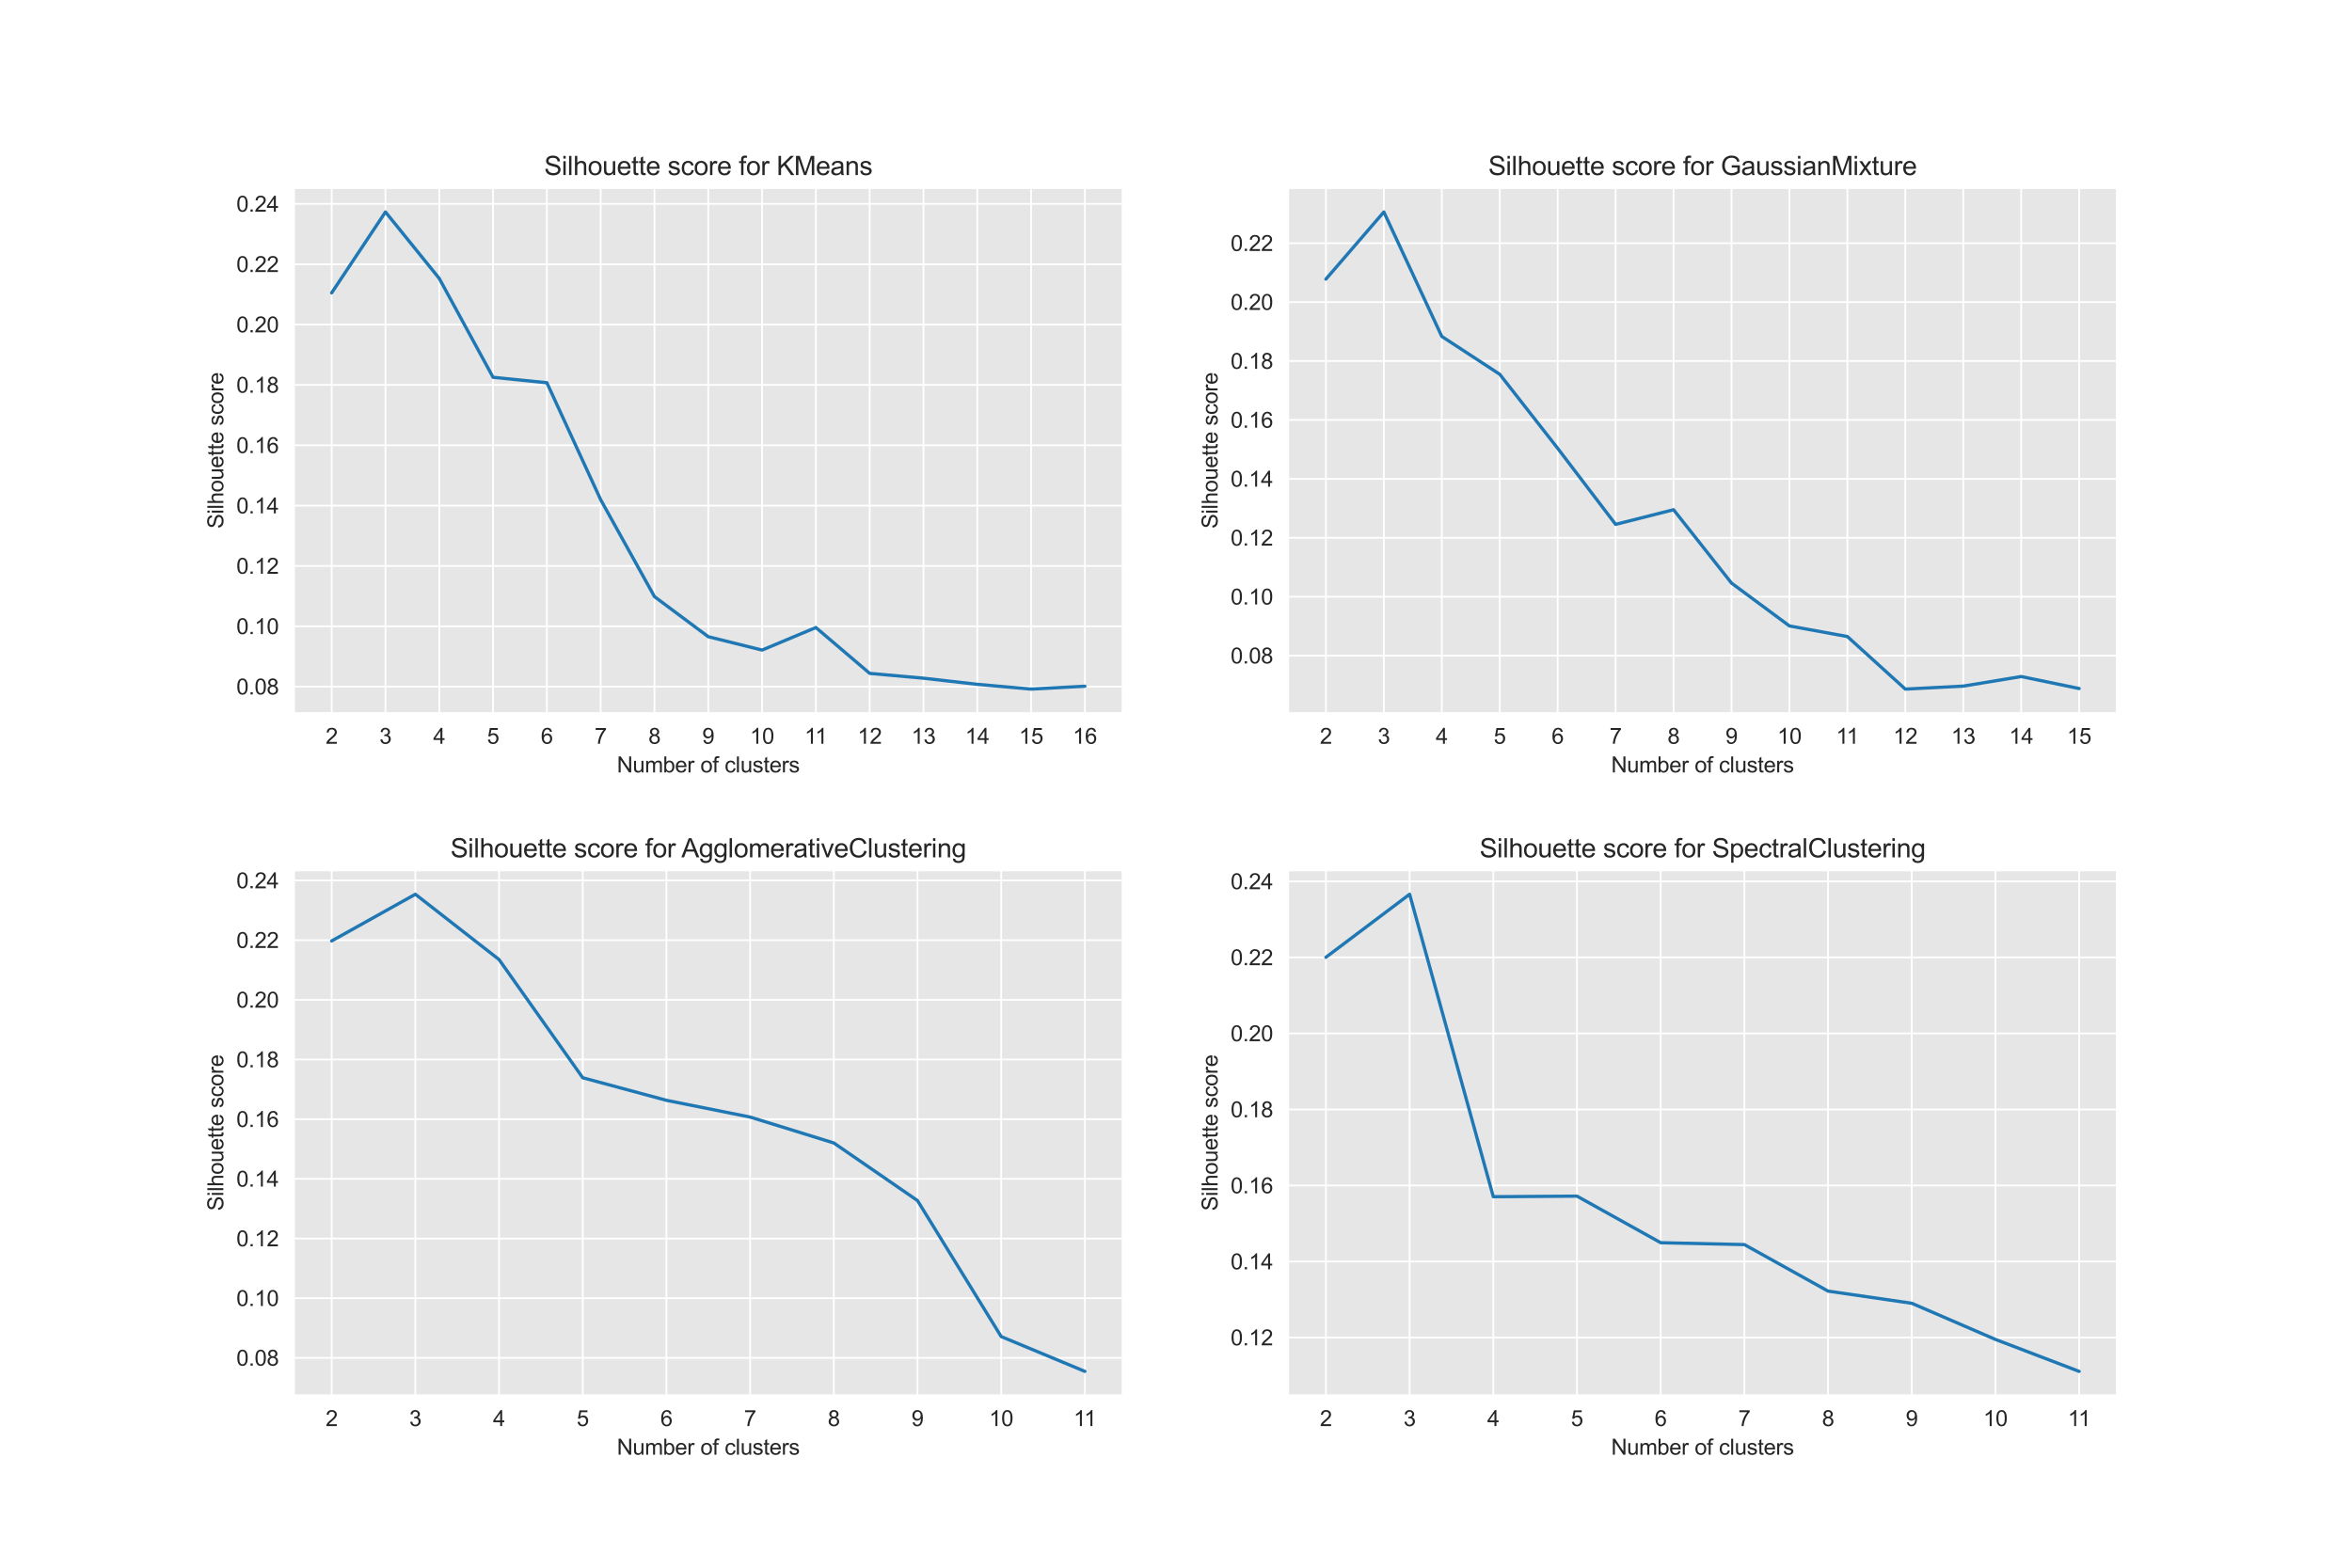 <?xml version="1.0" encoding="utf-8" standalone="no"?>
<!DOCTYPE svg PUBLIC "-//W3C//DTD SVG 1.1//EN"
  "http://www.w3.org/Graphics/SVG/1.1/DTD/svg11.dtd">
<svg height="720pt" version="1.1" viewBox="0 0 1080 720" width="1080pt" xmlns="http://www.w3.org/2000/svg" xmlns:xlink="http://www.w3.org/1999/xlink">
 <defs>
  <style type="text/css">*{stroke-linecap:butt;stroke-linejoin:round;}</style>
 </defs>
 <g id="figure_1">
  <g id="patch_1">
   <path d="M 0 720 
L 1080 720 
L 1080 0 
L 0 0 
z
" style="fill:#ffffff;"/>
  </g>
  <g id="axes_1">
   <g id="patch_2">
    <path d="M 135 327.443 
L 515.455 327.443 
L 515.455 86.4 
L 135 86.4 
z
" style="fill:#e6e6e6;"/>
   </g>
   <g id="matplotlib.axis_1">
    <g id="xtick_1">
     <g id="line2d_1">
      <path clip-path="url(#p185c18b2d9)" d="M 152.293 327.443 
L 152.293 86.4 
" style="fill:none;stroke:#ffffff;stroke-linecap:round;stroke-width:0.8;"/>
     </g>
     <g id="text_1">
      <!-- 2 -->
      <g style="fill:#262626;" transform="translate(149.513 341.601)scale(0.1 -0.1)">
       <defs>
        <path d="M 3222 541 
L 3222 0 
L 194 0 
Q 188 203 259 391 
Q 375 700 629 1000 
Q 884 1300 1366 1694 
Q 2113 2306 2375 2664 
Q 2638 3022 2638 3341 
Q 2638 3675 2398 3904 
Q 2159 4134 1775 4134 
Q 1369 4134 1125 3890 
Q 881 3647 878 3216 
L 300 3275 
Q 359 3922 746 4261 
Q 1134 4600 1788 4600 
Q 2447 4600 2831 4234 
Q 3216 3869 3216 3328 
Q 3216 3053 3103 2787 
Q 2991 2522 2730 2228 
Q 2469 1934 1863 1422 
Q 1356 997 1212 845 
Q 1069 694 975 541 
L 3222 541 
z
" id="ArialMT-32" transform="scale(0.016)"/>
       </defs>
       <use xlink:href="#ArialMT-32"/>
      </g>
     </g>
    </g>
    <g id="xtick_2">
     <g id="line2d_2">
      <path clip-path="url(#p185c18b2d9)" d="M 176.998 327.443 
L 176.998 86.4 
" style="fill:none;stroke:#ffffff;stroke-linecap:round;stroke-width:0.8;"/>
     </g>
     <g id="text_2">
      <!-- 3 -->
      <g style="fill:#262626;" transform="translate(174.218 341.601)scale(0.1 -0.1)">
       <defs>
        <path d="M 269 1209 
L 831 1284 
Q 928 806 1161 595 
Q 1394 384 1728 384 
Q 2125 384 2398 659 
Q 2672 934 2672 1341 
Q 2672 1728 2419 1979 
Q 2166 2231 1775 2231 
Q 1616 2231 1378 2169 
L 1441 2663 
Q 1497 2656 1531 2656 
Q 1891 2656 2178 2843 
Q 2466 3031 2466 3422 
Q 2466 3731 2256 3934 
Q 2047 4138 1716 4138 
Q 1388 4138 1169 3931 
Q 950 3725 888 3313 
L 325 3413 
Q 428 3978 793 4289 
Q 1159 4600 1703 4600 
Q 2078 4600 2393 4439 
Q 2709 4278 2876 4000 
Q 3044 3722 3044 3409 
Q 3044 3113 2884 2869 
Q 2725 2625 2413 2481 
Q 2819 2388 3044 2092 
Q 3269 1797 3269 1353 
Q 3269 753 2831 336 
Q 2394 -81 1725 -81 
Q 1122 -81 723 278 
Q 325 638 269 1209 
z
" id="ArialMT-33" transform="scale(0.016)"/>
       </defs>
       <use xlink:href="#ArialMT-33"/>
      </g>
     </g>
    </g>
    <g id="xtick_3">
     <g id="line2d_3">
      <path clip-path="url(#p185c18b2d9)" d="M 201.703 327.443 
L 201.703 86.4 
" style="fill:none;stroke:#ffffff;stroke-linecap:round;stroke-width:0.8;"/>
     </g>
     <g id="text_3">
      <!-- 4 -->
      <g style="fill:#262626;" transform="translate(198.923 341.601)scale(0.1 -0.1)">
       <defs>
        <path d="M 2069 0 
L 2069 1097 
L 81 1097 
L 81 1613 
L 2172 4581 
L 2631 4581 
L 2631 1613 
L 3250 1613 
L 3250 1097 
L 2631 1097 
L 2631 0 
L 2069 0 
z
M 2069 1613 
L 2069 3678 
L 634 1613 
L 2069 1613 
z
" id="ArialMT-34" transform="scale(0.016)"/>
       </defs>
       <use xlink:href="#ArialMT-34"/>
      </g>
     </g>
    </g>
    <g id="xtick_4">
     <g id="line2d_4">
      <path clip-path="url(#p185c18b2d9)" d="M 226.408 327.443 
L 226.408 86.4 
" style="fill:none;stroke:#ffffff;stroke-linecap:round;stroke-width:0.8;"/>
     </g>
     <g id="text_4">
      <!-- 5 -->
      <g style="fill:#262626;" transform="translate(223.627 341.601)scale(0.1 -0.1)">
       <defs>
        <path d="M 266 1200 
L 856 1250 
Q 922 819 1161 601 
Q 1400 384 1738 384 
Q 2144 384 2425 690 
Q 2706 997 2706 1503 
Q 2706 1984 2436 2262 
Q 2166 2541 1728 2541 
Q 1456 2541 1237 2417 
Q 1019 2294 894 2097 
L 366 2166 
L 809 4519 
L 3088 4519 
L 3088 3981 
L 1259 3981 
L 1013 2750 
Q 1425 3038 1878 3038 
Q 2478 3038 2890 2622 
Q 3303 2206 3303 1553 
Q 3303 931 2941 478 
Q 2500 -78 1738 -78 
Q 1113 -78 717 272 
Q 322 622 266 1200 
z
" id="ArialMT-35" transform="scale(0.016)"/>
       </defs>
       <use xlink:href="#ArialMT-35"/>
      </g>
     </g>
    </g>
    <g id="xtick_5">
     <g id="line2d_5">
      <path clip-path="url(#p185c18b2d9)" d="M 251.113 327.443 
L 251.113 86.4 
" style="fill:none;stroke:#ffffff;stroke-linecap:round;stroke-width:0.8;"/>
     </g>
     <g id="text_5">
      <!-- 6 -->
      <g style="fill:#262626;" transform="translate(248.332 341.601)scale(0.1 -0.1)">
       <defs>
        <path d="M 3184 3459 
L 2625 3416 
Q 2550 3747 2413 3897 
Q 2184 4138 1850 4138 
Q 1581 4138 1378 3988 
Q 1113 3794 959 3422 
Q 806 3050 800 2363 
Q 1003 2672 1297 2822 
Q 1591 2972 1913 2972 
Q 2475 2972 2870 2558 
Q 3266 2144 3266 1488 
Q 3266 1056 3080 686 
Q 2894 316 2569 119 
Q 2244 -78 1831 -78 
Q 1128 -78 684 439 
Q 241 956 241 2144 
Q 241 3472 731 4075 
Q 1159 4600 1884 4600 
Q 2425 4600 2770 4297 
Q 3116 3994 3184 3459 
z
M 888 1484 
Q 888 1194 1011 928 
Q 1134 663 1356 523 
Q 1578 384 1822 384 
Q 2178 384 2434 671 
Q 2691 959 2691 1453 
Q 2691 1928 2437 2201 
Q 2184 2475 1800 2475 
Q 1419 2475 1153 2201 
Q 888 1928 888 1484 
z
" id="ArialMT-36" transform="scale(0.016)"/>
       </defs>
       <use xlink:href="#ArialMT-36"/>
      </g>
     </g>
    </g>
    <g id="xtick_6">
     <g id="line2d_6">
      <path clip-path="url(#p185c18b2d9)" d="M 275.818 327.443 
L 275.818 86.4 
" style="fill:none;stroke:#ffffff;stroke-linecap:round;stroke-width:0.8;"/>
     </g>
     <g id="text_6">
      <!-- 7 -->
      <g style="fill:#262626;" transform="translate(273.037 341.601)scale(0.1 -0.1)">
       <defs>
        <path d="M 303 3981 
L 303 4522 
L 3269 4522 
L 3269 4084 
Q 2831 3619 2401 2847 
Q 1972 2075 1738 1259 
Q 1569 684 1522 0 
L 944 0 
Q 953 541 1156 1306 
Q 1359 2072 1739 2783 
Q 2119 3494 2547 3981 
L 303 3981 
z
" id="ArialMT-37" transform="scale(0.016)"/>
       </defs>
       <use xlink:href="#ArialMT-37"/>
      </g>
     </g>
    </g>
    <g id="xtick_7">
     <g id="line2d_7">
      <path clip-path="url(#p185c18b2d9)" d="M 300.522 327.443 
L 300.522 86.4 
" style="fill:none;stroke:#ffffff;stroke-linecap:round;stroke-width:0.8;"/>
     </g>
     <g id="text_7">
      <!-- 8 -->
      <g style="fill:#262626;" transform="translate(297.742 341.601)scale(0.1 -0.1)">
       <defs>
        <path d="M 1131 2484 
Q 781 2613 612 2850 
Q 444 3088 444 3419 
Q 444 3919 803 4259 
Q 1163 4600 1759 4600 
Q 2359 4600 2725 4251 
Q 3091 3903 3091 3403 
Q 3091 3084 2923 2848 
Q 2756 2613 2416 2484 
Q 2838 2347 3058 2040 
Q 3278 1734 3278 1309 
Q 3278 722 2862 322 
Q 2447 -78 1769 -78 
Q 1091 -78 675 323 
Q 259 725 259 1325 
Q 259 1772 486 2073 
Q 713 2375 1131 2484 
z
M 1019 3438 
Q 1019 3113 1228 2906 
Q 1438 2700 1772 2700 
Q 2097 2700 2305 2904 
Q 2513 3109 2513 3406 
Q 2513 3716 2298 3927 
Q 2084 4138 1766 4138 
Q 1444 4138 1231 3931 
Q 1019 3725 1019 3438 
z
M 838 1322 
Q 838 1081 952 856 
Q 1066 631 1291 507 
Q 1516 384 1775 384 
Q 2178 384 2440 643 
Q 2703 903 2703 1303 
Q 2703 1709 2433 1975 
Q 2163 2241 1756 2241 
Q 1359 2241 1098 1978 
Q 838 1716 838 1322 
z
" id="ArialMT-38" transform="scale(0.016)"/>
       </defs>
       <use xlink:href="#ArialMT-38"/>
      </g>
     </g>
    </g>
    <g id="xtick_8">
     <g id="line2d_8">
      <path clip-path="url(#p185c18b2d9)" d="M 325.227 327.443 
L 325.227 86.4 
" style="fill:none;stroke:#ffffff;stroke-linecap:round;stroke-width:0.8;"/>
     </g>
     <g id="text_8">
      <!-- 9 -->
      <g style="fill:#262626;" transform="translate(322.447 341.601)scale(0.1 -0.1)">
       <defs>
        <path d="M 350 1059 
L 891 1109 
Q 959 728 1153 556 
Q 1347 384 1650 384 
Q 1909 384 2104 503 
Q 2300 622 2425 820 
Q 2550 1019 2634 1356 
Q 2719 1694 2719 2044 
Q 2719 2081 2716 2156 
Q 2547 1888 2255 1720 
Q 1963 1553 1622 1553 
Q 1053 1553 659 1965 
Q 266 2378 266 3053 
Q 266 3750 677 4175 
Q 1088 4600 1706 4600 
Q 2153 4600 2523 4359 
Q 2894 4119 3086 3673 
Q 3278 3228 3278 2384 
Q 3278 1506 3087 986 
Q 2897 466 2520 194 
Q 2144 -78 1638 -78 
Q 1100 -78 759 220 
Q 419 519 350 1059 
z
M 2653 3081 
Q 2653 3566 2395 3850 
Q 2138 4134 1775 4134 
Q 1400 4134 1122 3828 
Q 844 3522 844 3034 
Q 844 2597 1108 2323 
Q 1372 2050 1759 2050 
Q 2150 2050 2401 2323 
Q 2653 2597 2653 3081 
z
" id="ArialMT-39" transform="scale(0.016)"/>
       </defs>
       <use xlink:href="#ArialMT-39"/>
      </g>
     </g>
    </g>
    <g id="xtick_9">
     <g id="line2d_9">
      <path clip-path="url(#p185c18b2d9)" d="M 349.932 327.443 
L 349.932 86.4 
" style="fill:none;stroke:#ffffff;stroke-linecap:round;stroke-width:0.8;"/>
     </g>
     <g id="text_9">
      <!-- 10 -->
      <g style="fill:#262626;" transform="translate(344.371 341.601)scale(0.1 -0.1)">
       <defs>
        <path d="M 2384 0 
L 1822 0 
L 1822 3584 
Q 1619 3391 1289 3197 
Q 959 3003 697 2906 
L 697 3450 
Q 1169 3672 1522 3987 
Q 1875 4303 2022 4600 
L 2384 4600 
L 2384 0 
z
" id="ArialMT-31" transform="scale(0.016)"/>
        <path d="M 266 2259 
Q 266 3072 433 3567 
Q 600 4063 929 4331 
Q 1259 4600 1759 4600 
Q 2128 4600 2406 4451 
Q 2684 4303 2865 4023 
Q 3047 3744 3150 3342 
Q 3253 2941 3253 2259 
Q 3253 1453 3087 958 
Q 2922 463 2592 192 
Q 2263 -78 1759 -78 
Q 1097 -78 719 397 
Q 266 969 266 2259 
z
M 844 2259 
Q 844 1131 1108 757 
Q 1372 384 1759 384 
Q 2147 384 2411 759 
Q 2675 1134 2675 2259 
Q 2675 3391 2411 3762 
Q 2147 4134 1753 4134 
Q 1366 4134 1134 3806 
Q 844 3388 844 2259 
z
" id="ArialMT-30" transform="scale(0.016)"/>
       </defs>
       <use xlink:href="#ArialMT-31"/>
       <use x="55.615" xlink:href="#ArialMT-30"/>
      </g>
     </g>
    </g>
    <g id="xtick_10">
     <g id="line2d_10">
      <path clip-path="url(#p185c18b2d9)" d="M 374.637 327.443 
L 374.637 86.4 
" style="fill:none;stroke:#ffffff;stroke-linecap:round;stroke-width:0.8;"/>
     </g>
     <g id="text_10">
      <!-- 11 -->
      <g style="fill:#262626;" transform="translate(369.445 341.601)scale(0.1 -0.1)">
       <use xlink:href="#ArialMT-31"/>
       <use x="48.24" xlink:href="#ArialMT-31"/>
      </g>
     </g>
    </g>
    <g id="xtick_11">
     <g id="line2d_11">
      <path clip-path="url(#p185c18b2d9)" d="M 399.342 327.443 
L 399.342 86.4 
" style="fill:none;stroke:#ffffff;stroke-linecap:round;stroke-width:0.8;"/>
     </g>
     <g id="text_11">
      <!-- 12 -->
      <g style="fill:#262626;" transform="translate(393.781 341.601)scale(0.1 -0.1)">
       <use xlink:href="#ArialMT-31"/>
       <use x="55.615" xlink:href="#ArialMT-32"/>
      </g>
     </g>
    </g>
    <g id="xtick_12">
     <g id="line2d_12">
      <path clip-path="url(#p185c18b2d9)" d="M 424.047 327.443 
L 424.047 86.4 
" style="fill:none;stroke:#ffffff;stroke-linecap:round;stroke-width:0.8;"/>
     </g>
     <g id="text_12">
      <!-- 13 -->
      <g style="fill:#262626;" transform="translate(418.486 341.601)scale(0.1 -0.1)">
       <use xlink:href="#ArialMT-31"/>
       <use x="55.615" xlink:href="#ArialMT-33"/>
      </g>
     </g>
    </g>
    <g id="xtick_13">
     <g id="line2d_13">
      <path clip-path="url(#p185c18b2d9)" d="M 448.751 327.443 
L 448.751 86.4 
" style="fill:none;stroke:#ffffff;stroke-linecap:round;stroke-width:0.8;"/>
     </g>
     <g id="text_13">
      <!-- 14 -->
      <g style="fill:#262626;" transform="translate(443.191 341.601)scale(0.1 -0.1)">
       <use xlink:href="#ArialMT-31"/>
       <use x="55.615" xlink:href="#ArialMT-34"/>
      </g>
     </g>
    </g>
    <g id="xtick_14">
     <g id="line2d_14">
      <path clip-path="url(#p185c18b2d9)" d="M 473.456 327.443 
L 473.456 86.4 
" style="fill:none;stroke:#ffffff;stroke-linecap:round;stroke-width:0.8;"/>
     </g>
     <g id="text_14">
      <!-- 15 -->
      <g style="fill:#262626;" transform="translate(467.895 341.601)scale(0.1 -0.1)">
       <use xlink:href="#ArialMT-31"/>
       <use x="55.615" xlink:href="#ArialMT-35"/>
      </g>
     </g>
    </g>
    <g id="xtick_15">
     <g id="line2d_15">
      <path clip-path="url(#p185c18b2d9)" d="M 498.161 327.443 
L 498.161 86.4 
" style="fill:none;stroke:#ffffff;stroke-linecap:round;stroke-width:0.8;"/>
     </g>
     <g id="text_15">
      <!-- 16 -->
      <g style="fill:#262626;" transform="translate(492.6 341.601)scale(0.1 -0.1)">
       <use xlink:href="#ArialMT-31"/>
       <use x="55.615" xlink:href="#ArialMT-36"/>
      </g>
     </g>
    </g>
    <g id="text_16">
     <!-- Number of clusters -->
     <g style="fill:#262626;" transform="translate(283.272 354.747)scale(0.1 -0.1)">
      <defs>
       <path d="M 488 0 
L 488 4581 
L 1109 4581 
L 3516 984 
L 3516 4581 
L 4097 4581 
L 4097 0 
L 3475 0 
L 1069 3600 
L 1069 0 
L 488 0 
z
" id="ArialMT-4e" transform="scale(0.016)"/>
       <path d="M 2597 0 
L 2597 488 
Q 2209 -75 1544 -75 
Q 1250 -75 995 37 
Q 741 150 617 320 
Q 494 491 444 738 
Q 409 903 409 1263 
L 409 3319 
L 972 3319 
L 972 1478 
Q 972 1038 1006 884 
Q 1059 663 1231 536 
Q 1403 409 1656 409 
Q 1909 409 2131 539 
Q 2353 669 2445 892 
Q 2538 1116 2538 1541 
L 2538 3319 
L 3100 3319 
L 3100 0 
L 2597 0 
z
" id="ArialMT-75" transform="scale(0.016)"/>
       <path d="M 422 0 
L 422 3319 
L 925 3319 
L 925 2853 
Q 1081 3097 1340 3245 
Q 1600 3394 1931 3394 
Q 2300 3394 2536 3241 
Q 2772 3088 2869 2813 
Q 3263 3394 3894 3394 
Q 4388 3394 4653 3120 
Q 4919 2847 4919 2278 
L 4919 0 
L 4359 0 
L 4359 2091 
Q 4359 2428 4304 2576 
Q 4250 2725 4106 2815 
Q 3963 2906 3769 2906 
Q 3419 2906 3187 2673 
Q 2956 2441 2956 1928 
L 2956 0 
L 2394 0 
L 2394 2156 
Q 2394 2531 2256 2718 
Q 2119 2906 1806 2906 
Q 1569 2906 1367 2781 
Q 1166 2656 1075 2415 
Q 984 2175 984 1722 
L 984 0 
L 422 0 
z
" id="ArialMT-6d" transform="scale(0.016)"/>
       <path d="M 941 0 
L 419 0 
L 419 4581 
L 981 4581 
L 981 2947 
Q 1338 3394 1891 3394 
Q 2197 3394 2470 3270 
Q 2744 3147 2920 2923 
Q 3097 2700 3197 2384 
Q 3297 2069 3297 1709 
Q 3297 856 2875 390 
Q 2453 -75 1863 -75 
Q 1275 -75 941 416 
L 941 0 
z
M 934 1684 
Q 934 1088 1097 822 
Q 1363 388 1816 388 
Q 2184 388 2453 708 
Q 2722 1028 2722 1663 
Q 2722 2313 2464 2622 
Q 2206 2931 1841 2931 
Q 1472 2931 1203 2611 
Q 934 2291 934 1684 
z
" id="ArialMT-62" transform="scale(0.016)"/>
       <path d="M 2694 1069 
L 3275 997 
Q 3138 488 2766 206 
Q 2394 -75 1816 -75 
Q 1088 -75 661 373 
Q 234 822 234 1631 
Q 234 2469 665 2931 
Q 1097 3394 1784 3394 
Q 2450 3394 2872 2941 
Q 3294 2488 3294 1666 
Q 3294 1616 3291 1516 
L 816 1516 
Q 847 969 1125 678 
Q 1403 388 1819 388 
Q 2128 388 2347 550 
Q 2566 713 2694 1069 
z
M 847 1978 
L 2700 1978 
Q 2663 2397 2488 2606 
Q 2219 2931 1791 2931 
Q 1403 2931 1139 2672 
Q 875 2413 847 1978 
z
" id="ArialMT-65" transform="scale(0.016)"/>
       <path d="M 416 0 
L 416 3319 
L 922 3319 
L 922 2816 
Q 1116 3169 1280 3281 
Q 1444 3394 1641 3394 
Q 1925 3394 2219 3213 
L 2025 2691 
Q 1819 2813 1613 2813 
Q 1428 2813 1281 2702 
Q 1134 2591 1072 2394 
Q 978 2094 978 1738 
L 978 0 
L 416 0 
z
" id="ArialMT-72" transform="scale(0.016)"/>
       <path id="ArialMT-20" transform="scale(0.016)"/>
       <path d="M 213 1659 
Q 213 2581 725 3025 
Q 1153 3394 1769 3394 
Q 2453 3394 2887 2945 
Q 3322 2497 3322 1706 
Q 3322 1066 3130 698 
Q 2938 331 2570 128 
Q 2203 -75 1769 -75 
Q 1072 -75 642 372 
Q 213 819 213 1659 
z
M 791 1659 
Q 791 1022 1069 705 
Q 1347 388 1769 388 
Q 2188 388 2466 706 
Q 2744 1025 2744 1678 
Q 2744 2294 2464 2611 
Q 2184 2928 1769 2928 
Q 1347 2928 1069 2612 
Q 791 2297 791 1659 
z
" id="ArialMT-6f" transform="scale(0.016)"/>
       <path d="M 556 0 
L 556 2881 
L 59 2881 
L 59 3319 
L 556 3319 
L 556 3672 
Q 556 4006 616 4169 
Q 697 4388 901 4523 
Q 1106 4659 1475 4659 
Q 1713 4659 2000 4603 
L 1916 4113 
Q 1741 4144 1584 4144 
Q 1328 4144 1222 4034 
Q 1116 3925 1116 3625 
L 1116 3319 
L 1763 3319 
L 1763 2881 
L 1116 2881 
L 1116 0 
L 556 0 
z
" id="ArialMT-66" transform="scale(0.016)"/>
       <path d="M 2588 1216 
L 3141 1144 
Q 3050 572 2676 248 
Q 2303 -75 1759 -75 
Q 1078 -75 664 370 
Q 250 816 250 1647 
Q 250 2184 428 2587 
Q 606 2991 970 3192 
Q 1334 3394 1763 3394 
Q 2303 3394 2647 3120 
Q 2991 2847 3088 2344 
L 2541 2259 
Q 2463 2594 2264 2762 
Q 2066 2931 1784 2931 
Q 1359 2931 1093 2626 
Q 828 2322 828 1663 
Q 828 994 1084 691 
Q 1341 388 1753 388 
Q 2084 388 2306 591 
Q 2528 794 2588 1216 
z
" id="ArialMT-63" transform="scale(0.016)"/>
       <path d="M 409 0 
L 409 4581 
L 972 4581 
L 972 0 
L 409 0 
z
" id="ArialMT-6c" transform="scale(0.016)"/>
       <path d="M 197 991 
L 753 1078 
Q 800 744 1014 566 
Q 1228 388 1613 388 
Q 2000 388 2187 545 
Q 2375 703 2375 916 
Q 2375 1106 2209 1216 
Q 2094 1291 1634 1406 
Q 1016 1563 777 1677 
Q 538 1791 414 1992 
Q 291 2194 291 2438 
Q 291 2659 392 2848 
Q 494 3038 669 3163 
Q 800 3259 1026 3326 
Q 1253 3394 1513 3394 
Q 1903 3394 2198 3281 
Q 2494 3169 2634 2976 
Q 2775 2784 2828 2463 
L 2278 2388 
Q 2241 2644 2061 2787 
Q 1881 2931 1553 2931 
Q 1166 2931 1000 2803 
Q 834 2675 834 2503 
Q 834 2394 903 2306 
Q 972 2216 1119 2156 
Q 1203 2125 1616 2013 
Q 2213 1853 2448 1751 
Q 2684 1650 2818 1456 
Q 2953 1263 2953 975 
Q 2953 694 2789 445 
Q 2625 197 2315 61 
Q 2006 -75 1616 -75 
Q 969 -75 630 194 
Q 291 463 197 991 
z
" id="ArialMT-73" transform="scale(0.016)"/>
       <path d="M 1650 503 
L 1731 6 
Q 1494 -44 1306 -44 
Q 1000 -44 831 53 
Q 663 150 594 308 
Q 525 466 525 972 
L 525 2881 
L 113 2881 
L 113 3319 
L 525 3319 
L 525 4141 
L 1084 4478 
L 1084 3319 
L 1650 3319 
L 1650 2881 
L 1084 2881 
L 1084 941 
Q 1084 700 1114 631 
Q 1144 563 1211 522 
Q 1278 481 1403 481 
Q 1497 481 1650 503 
z
" id="ArialMT-74" transform="scale(0.016)"/>
      </defs>
      <use xlink:href="#ArialMT-4e"/>
      <use x="72.217" xlink:href="#ArialMT-75"/>
      <use x="127.832" xlink:href="#ArialMT-6d"/>
      <use x="211.133" xlink:href="#ArialMT-62"/>
      <use x="266.748" xlink:href="#ArialMT-65"/>
      <use x="322.363" xlink:href="#ArialMT-72"/>
      <use x="355.664" xlink:href="#ArialMT-20"/>
      <use x="383.447" xlink:href="#ArialMT-6f"/>
      <use x="439.062" xlink:href="#ArialMT-66"/>
      <use x="466.846" xlink:href="#ArialMT-20"/>
      <use x="494.629" xlink:href="#ArialMT-63"/>
      <use x="544.629" xlink:href="#ArialMT-6c"/>
      <use x="566.846" xlink:href="#ArialMT-75"/>
      <use x="622.461" xlink:href="#ArialMT-73"/>
      <use x="672.461" xlink:href="#ArialMT-74"/>
      <use x="700.244" xlink:href="#ArialMT-65"/>
      <use x="755.859" xlink:href="#ArialMT-72"/>
      <use x="789.16" xlink:href="#ArialMT-73"/>
     </g>
    </g>
   </g>
   <g id="matplotlib.axis_2">
    <g id="ytick_1">
     <g id="line2d_16">
      <path clip-path="url(#p185c18b2d9)" d="M 135 315.36 
L 515.455 315.36 
" style="fill:none;stroke:#ffffff;stroke-linecap:round;stroke-width:0.8;"/>
     </g>
     <g id="text_17">
      <!-- 0.08 -->
      <g style="fill:#262626;" transform="translate(108.539 318.939)scale(0.1 -0.1)">
       <defs>
        <path d="M 581 0 
L 581 641 
L 1222 641 
L 1222 0 
L 581 0 
z
" id="ArialMT-2e" transform="scale(0.016)"/>
       </defs>
       <use xlink:href="#ArialMT-30"/>
       <use x="55.615" xlink:href="#ArialMT-2e"/>
       <use x="83.398" xlink:href="#ArialMT-30"/>
       <use x="139.014" xlink:href="#ArialMT-38"/>
      </g>
     </g>
    </g>
    <g id="ytick_2">
     <g id="line2d_17">
      <path clip-path="url(#p185c18b2d9)" d="M 135 287.645 
L 515.455 287.645 
" style="fill:none;stroke:#ffffff;stroke-linecap:round;stroke-width:0.8;"/>
     </g>
     <g id="text_18">
      <!-- 0.10 -->
      <g style="fill:#262626;" transform="translate(108.539 291.224)scale(0.1 -0.1)">
       <use xlink:href="#ArialMT-30"/>
       <use x="55.615" xlink:href="#ArialMT-2e"/>
       <use x="83.398" xlink:href="#ArialMT-31"/>
       <use x="139.014" xlink:href="#ArialMT-30"/>
      </g>
     </g>
    </g>
    <g id="ytick_3">
     <g id="line2d_18">
      <path clip-path="url(#p185c18b2d9)" d="M 135 259.93 
L 515.455 259.93 
" style="fill:none;stroke:#ffffff;stroke-linecap:round;stroke-width:0.8;"/>
     </g>
     <g id="text_19">
      <!-- 0.12 -->
      <g style="fill:#262626;" transform="translate(108.539 263.509)scale(0.1 -0.1)">
       <use xlink:href="#ArialMT-30"/>
       <use x="55.615" xlink:href="#ArialMT-2e"/>
       <use x="83.398" xlink:href="#ArialMT-31"/>
       <use x="139.014" xlink:href="#ArialMT-32"/>
      </g>
     </g>
    </g>
    <g id="ytick_4">
     <g id="line2d_19">
      <path clip-path="url(#p185c18b2d9)" d="M 135 232.215 
L 515.455 232.215 
" style="fill:none;stroke:#ffffff;stroke-linecap:round;stroke-width:0.8;"/>
     </g>
     <g id="text_20">
      <!-- 0.14 -->
      <g style="fill:#262626;" transform="translate(108.539 235.794)scale(0.1 -0.1)">
       <use xlink:href="#ArialMT-30"/>
       <use x="55.615" xlink:href="#ArialMT-2e"/>
       <use x="83.398" xlink:href="#ArialMT-31"/>
       <use x="139.014" xlink:href="#ArialMT-34"/>
      </g>
     </g>
    </g>
    <g id="ytick_5">
     <g id="line2d_20">
      <path clip-path="url(#p185c18b2d9)" d="M 135 204.5 
L 515.455 204.5 
" style="fill:none;stroke:#ffffff;stroke-linecap:round;stroke-width:0.8;"/>
     </g>
     <g id="text_21">
      <!-- 0.16 -->
      <g style="fill:#262626;" transform="translate(108.539 208.079)scale(0.1 -0.1)">
       <use xlink:href="#ArialMT-30"/>
       <use x="55.615" xlink:href="#ArialMT-2e"/>
       <use x="83.398" xlink:href="#ArialMT-31"/>
       <use x="139.014" xlink:href="#ArialMT-36"/>
      </g>
     </g>
    </g>
    <g id="ytick_6">
     <g id="line2d_21">
      <path clip-path="url(#p185c18b2d9)" d="M 135 176.785 
L 515.455 176.785 
" style="fill:none;stroke:#ffffff;stroke-linecap:round;stroke-width:0.8;"/>
     </g>
     <g id="text_22">
      <!-- 0.18 -->
      <g style="fill:#262626;" transform="translate(108.539 180.364)scale(0.1 -0.1)">
       <use xlink:href="#ArialMT-30"/>
       <use x="55.615" xlink:href="#ArialMT-2e"/>
       <use x="83.398" xlink:href="#ArialMT-31"/>
       <use x="139.014" xlink:href="#ArialMT-38"/>
      </g>
     </g>
    </g>
    <g id="ytick_7">
     <g id="line2d_22">
      <path clip-path="url(#p185c18b2d9)" d="M 135 149.07 
L 515.455 149.07 
" style="fill:none;stroke:#ffffff;stroke-linecap:round;stroke-width:0.8;"/>
     </g>
     <g id="text_23">
      <!-- 0.20 -->
      <g style="fill:#262626;" transform="translate(108.539 152.649)scale(0.1 -0.1)">
       <use xlink:href="#ArialMT-30"/>
       <use x="55.615" xlink:href="#ArialMT-2e"/>
       <use x="83.398" xlink:href="#ArialMT-32"/>
       <use x="139.014" xlink:href="#ArialMT-30"/>
      </g>
     </g>
    </g>
    <g id="ytick_8">
     <g id="line2d_23">
      <path clip-path="url(#p185c18b2d9)" d="M 135 121.355 
L 515.455 121.355 
" style="fill:none;stroke:#ffffff;stroke-linecap:round;stroke-width:0.8;"/>
     </g>
     <g id="text_24">
      <!-- 0.22 -->
      <g style="fill:#262626;" transform="translate(108.539 124.934)scale(0.1 -0.1)">
       <use xlink:href="#ArialMT-30"/>
       <use x="55.615" xlink:href="#ArialMT-2e"/>
       <use x="83.398" xlink:href="#ArialMT-32"/>
       <use x="139.014" xlink:href="#ArialMT-32"/>
      </g>
     </g>
    </g>
    <g id="ytick_9">
     <g id="line2d_24">
      <path clip-path="url(#p185c18b2d9)" d="M 135 93.64 
L 515.455 93.64 
" style="fill:none;stroke:#ffffff;stroke-linecap:round;stroke-width:0.8;"/>
     </g>
     <g id="text_25">
      <!-- 0.24 -->
      <g style="fill:#262626;" transform="translate(108.539 97.219)scale(0.1 -0.1)">
       <use xlink:href="#ArialMT-30"/>
       <use x="55.615" xlink:href="#ArialMT-2e"/>
       <use x="83.398" xlink:href="#ArialMT-32"/>
       <use x="139.014" xlink:href="#ArialMT-34"/>
      </g>
     </g>
    </g>
    <g id="text_26">
     <!-- Silhouette score -->
     <g style="fill:#262626;" transform="translate(102.552 242.774)rotate(-90)scale(0.1 -0.1)">
      <defs>
       <path d="M 288 1472 
L 859 1522 
Q 900 1178 1048 958 
Q 1197 738 1509 602 
Q 1822 466 2213 466 
Q 2559 466 2825 569 
Q 3091 672 3220 851 
Q 3350 1031 3350 1244 
Q 3350 1459 3225 1620 
Q 3100 1781 2813 1891 
Q 2628 1963 1997 2114 
Q 1366 2266 1113 2400 
Q 784 2572 623 2826 
Q 463 3081 463 3397 
Q 463 3744 659 4045 
Q 856 4347 1234 4503 
Q 1613 4659 2075 4659 
Q 2584 4659 2973 4495 
Q 3363 4331 3572 4012 
Q 3781 3694 3797 3291 
L 3216 3247 
Q 3169 3681 2898 3903 
Q 2628 4125 2100 4125 
Q 1550 4125 1298 3923 
Q 1047 3722 1047 3438 
Q 1047 3191 1225 3031 
Q 1400 2872 2139 2705 
Q 2878 2538 3153 2413 
Q 3553 2228 3743 1945 
Q 3934 1663 3934 1294 
Q 3934 928 3725 604 
Q 3516 281 3123 101 
Q 2731 -78 2241 -78 
Q 1619 -78 1198 103 
Q 778 284 539 648 
Q 300 1013 288 1472 
z
" id="ArialMT-53" transform="scale(0.016)"/>
       <path d="M 425 3934 
L 425 4581 
L 988 4581 
L 988 3934 
L 425 3934 
z
M 425 0 
L 425 3319 
L 988 3319 
L 988 0 
L 425 0 
z
" id="ArialMT-69" transform="scale(0.016)"/>
       <path d="M 422 0 
L 422 4581 
L 984 4581 
L 984 2938 
Q 1378 3394 1978 3394 
Q 2347 3394 2619 3248 
Q 2891 3103 3008 2847 
Q 3125 2591 3125 2103 
L 3125 0 
L 2563 0 
L 2563 2103 
Q 2563 2525 2380 2717 
Q 2197 2909 1863 2909 
Q 1613 2909 1392 2779 
Q 1172 2650 1078 2428 
Q 984 2206 984 1816 
L 984 0 
L 422 0 
z
" id="ArialMT-68" transform="scale(0.016)"/>
      </defs>
      <use xlink:href="#ArialMT-53"/>
      <use x="66.699" xlink:href="#ArialMT-69"/>
      <use x="88.916" xlink:href="#ArialMT-6c"/>
      <use x="111.133" xlink:href="#ArialMT-68"/>
      <use x="166.748" xlink:href="#ArialMT-6f"/>
      <use x="222.363" xlink:href="#ArialMT-75"/>
      <use x="277.979" xlink:href="#ArialMT-65"/>
      <use x="333.594" xlink:href="#ArialMT-74"/>
      <use x="361.377" xlink:href="#ArialMT-74"/>
      <use x="389.16" xlink:href="#ArialMT-65"/>
      <use x="444.775" xlink:href="#ArialMT-20"/>
      <use x="472.559" xlink:href="#ArialMT-73"/>
      <use x="522.559" xlink:href="#ArialMT-63"/>
      <use x="572.559" xlink:href="#ArialMT-6f"/>
      <use x="628.174" xlink:href="#ArialMT-72"/>
      <use x="661.475" xlink:href="#ArialMT-65"/>
     </g>
    </g>
   </g>
   <g id="line2d_25">
    <path clip-path="url(#p185c18b2d9)" d="M 152.293 134.51 
L 176.998 97.357 
L 201.703 127.893 
L 226.408 173.282 
L 251.113 175.785 
L 275.818 229.505 
L 300.522 274.016 
L 325.227 292.425 
L 349.932 298.56 
L 374.637 288.212 
L 399.342 309.264 
L 424.047 311.481 
L 448.751 314.295 
L 473.456 316.487 
L 498.161 315.168 
" style="fill:none;stroke:#1f77b4;stroke-linecap:round;stroke-width:1.5;"/>
   </g>
   <g id="patch_3">
    <path d="M 135 327.443 
L 135 86.4 
" style="fill:none;stroke:#ffffff;stroke-linecap:square;stroke-linejoin:miter;stroke-width:0.8;"/>
   </g>
   <g id="patch_4">
    <path d="M 515.455 327.443 
L 515.455 86.4 
" style="fill:none;stroke:#ffffff;stroke-linecap:square;stroke-linejoin:miter;stroke-width:0.8;"/>
   </g>
   <g id="patch_5">
    <path d="M 135 327.443 
L 515.455 327.443 
" style="fill:none;stroke:#ffffff;stroke-linecap:square;stroke-linejoin:miter;stroke-width:0.8;"/>
   </g>
   <g id="patch_6">
    <path d="M 135 86.4 
L 515.455 86.4 
" style="fill:none;stroke:#ffffff;stroke-linecap:square;stroke-linejoin:miter;stroke-width:0.8;"/>
   </g>
   <g id="text_27">
    <!-- Silhouette score for KMeans -->
    <g style="fill:#262626;" transform="translate(249.86 80.4)scale(0.12 -0.12)">
     <defs>
      <path d="M 469 0 
L 469 4581 
L 1075 4581 
L 1075 2309 
L 3350 4581 
L 4172 4581 
L 2250 2725 
L 4256 0 
L 3456 0 
L 1825 2319 
L 1075 1588 
L 1075 0 
L 469 0 
z
" id="ArialMT-4b" transform="scale(0.016)"/>
      <path d="M 475 0 
L 475 4581 
L 1388 4581 
L 2472 1338 
Q 2622 884 2691 659 
Q 2769 909 2934 1394 
L 4031 4581 
L 4847 4581 
L 4847 0 
L 4263 0 
L 4263 3834 
L 2931 0 
L 2384 0 
L 1059 3900 
L 1059 0 
L 475 0 
z
" id="ArialMT-4d" transform="scale(0.016)"/>
      <path d="M 2588 409 
Q 2275 144 1986 34 
Q 1697 -75 1366 -75 
Q 819 -75 525 192 
Q 231 459 231 875 
Q 231 1119 342 1320 
Q 453 1522 633 1644 
Q 813 1766 1038 1828 
Q 1203 1872 1538 1913 
Q 2219 1994 2541 2106 
Q 2544 2222 2544 2253 
Q 2544 2597 2384 2738 
Q 2169 2928 1744 2928 
Q 1347 2928 1158 2789 
Q 969 2650 878 2297 
L 328 2372 
Q 403 2725 575 2942 
Q 747 3159 1072 3276 
Q 1397 3394 1825 3394 
Q 2250 3394 2515 3294 
Q 2781 3194 2906 3042 
Q 3031 2891 3081 2659 
Q 3109 2516 3109 2141 
L 3109 1391 
Q 3109 606 3145 398 
Q 3181 191 3288 0 
L 2700 0 
Q 2613 175 2588 409 
z
M 2541 1666 
Q 2234 1541 1622 1453 
Q 1275 1403 1131 1340 
Q 988 1278 909 1158 
Q 831 1038 831 891 
Q 831 666 1001 516 
Q 1172 366 1500 366 
Q 1825 366 2078 508 
Q 2331 650 2450 897 
Q 2541 1088 2541 1459 
L 2541 1666 
z
" id="ArialMT-61" transform="scale(0.016)"/>
      <path d="M 422 0 
L 422 3319 
L 928 3319 
L 928 2847 
Q 1294 3394 1984 3394 
Q 2284 3394 2536 3286 
Q 2788 3178 2913 3003 
Q 3038 2828 3088 2588 
Q 3119 2431 3119 2041 
L 3119 0 
L 2556 0 
L 2556 2019 
Q 2556 2363 2490 2533 
Q 2425 2703 2258 2804 
Q 2091 2906 1866 2906 
Q 1506 2906 1245 2678 
Q 984 2450 984 1813 
L 984 0 
L 422 0 
z
" id="ArialMT-6e" transform="scale(0.016)"/>
     </defs>
     <use xlink:href="#ArialMT-53"/>
     <use x="66.699" xlink:href="#ArialMT-69"/>
     <use x="88.916" xlink:href="#ArialMT-6c"/>
     <use x="111.133" xlink:href="#ArialMT-68"/>
     <use x="166.748" xlink:href="#ArialMT-6f"/>
     <use x="222.363" xlink:href="#ArialMT-75"/>
     <use x="277.979" xlink:href="#ArialMT-65"/>
     <use x="333.594" xlink:href="#ArialMT-74"/>
     <use x="361.377" xlink:href="#ArialMT-74"/>
     <use x="389.16" xlink:href="#ArialMT-65"/>
     <use x="444.775" xlink:href="#ArialMT-20"/>
     <use x="472.559" xlink:href="#ArialMT-73"/>
     <use x="522.559" xlink:href="#ArialMT-63"/>
     <use x="572.559" xlink:href="#ArialMT-6f"/>
     <use x="628.174" xlink:href="#ArialMT-72"/>
     <use x="661.475" xlink:href="#ArialMT-65"/>
     <use x="717.09" xlink:href="#ArialMT-20"/>
     <use x="744.873" xlink:href="#ArialMT-66"/>
     <use x="772.656" xlink:href="#ArialMT-6f"/>
     <use x="828.271" xlink:href="#ArialMT-72"/>
     <use x="861.572" xlink:href="#ArialMT-20"/>
     <use x="889.355" xlink:href="#ArialMT-4b"/>
     <use x="956.055" xlink:href="#ArialMT-4d"/>
     <use x="1039.355" xlink:href="#ArialMT-65"/>
     <use x="1094.971" xlink:href="#ArialMT-61"/>
     <use x="1150.586" xlink:href="#ArialMT-6e"/>
     <use x="1206.201" xlink:href="#ArialMT-73"/>
    </g>
   </g>
  </g>
  <g id="axes_2">
   <g id="patch_7">
    <path d="M 591.545 327.443 
L 972 327.443 
L 972 86.4 
L 591.545 86.4 
z
" style="fill:#e6e6e6;"/>
   </g>
   <g id="matplotlib.axis_3">
    <g id="xtick_16">
     <g id="line2d_26">
      <path clip-path="url(#p8d5ae57216)" d="M 608.839 327.443 
L 608.839 86.4 
" style="fill:none;stroke:#ffffff;stroke-linecap:round;stroke-width:0.8;"/>
     </g>
     <g id="text_28">
      <!-- 2 -->
      <g style="fill:#262626;" transform="translate(606.058 341.601)scale(0.1 -0.1)">
       <use xlink:href="#ArialMT-32"/>
      </g>
     </g>
    </g>
    <g id="xtick_17">
     <g id="line2d_27">
      <path clip-path="url(#p8d5ae57216)" d="M 635.444 327.443 
L 635.444 86.4 
" style="fill:none;stroke:#ffffff;stroke-linecap:round;stroke-width:0.8;"/>
     </g>
     <g id="text_29">
      <!-- 3 -->
      <g style="fill:#262626;" transform="translate(632.664 341.601)scale(0.1 -0.1)">
       <use xlink:href="#ArialMT-33"/>
      </g>
     </g>
    </g>
    <g id="xtick_18">
     <g id="line2d_28">
      <path clip-path="url(#p8d5ae57216)" d="M 662.049 327.443 
L 662.049 86.4 
" style="fill:none;stroke:#ffffff;stroke-linecap:round;stroke-width:0.8;"/>
     </g>
     <g id="text_30">
      <!-- 4 -->
      <g style="fill:#262626;" transform="translate(659.269 341.601)scale(0.1 -0.1)">
       <use xlink:href="#ArialMT-34"/>
      </g>
     </g>
    </g>
    <g id="xtick_19">
     <g id="line2d_29">
      <path clip-path="url(#p8d5ae57216)" d="M 688.654 327.443 
L 688.654 86.4 
" style="fill:none;stroke:#ffffff;stroke-linecap:round;stroke-width:0.8;"/>
     </g>
     <g id="text_31">
      <!-- 5 -->
      <g style="fill:#262626;" transform="translate(685.874 341.601)scale(0.1 -0.1)">
       <use xlink:href="#ArialMT-35"/>
      </g>
     </g>
    </g>
    <g id="xtick_20">
     <g id="line2d_30">
      <path clip-path="url(#p8d5ae57216)" d="M 715.26 327.443 
L 715.26 86.4 
" style="fill:none;stroke:#ffffff;stroke-linecap:round;stroke-width:0.8;"/>
     </g>
     <g id="text_32">
      <!-- 6 -->
      <g style="fill:#262626;" transform="translate(712.479 341.601)scale(0.1 -0.1)">
       <use xlink:href="#ArialMT-36"/>
      </g>
     </g>
    </g>
    <g id="xtick_21">
     <g id="line2d_31">
      <path clip-path="url(#p8d5ae57216)" d="M 741.865 327.443 
L 741.865 86.4 
" style="fill:none;stroke:#ffffff;stroke-linecap:round;stroke-width:0.8;"/>
     </g>
     <g id="text_33">
      <!-- 7 -->
      <g style="fill:#262626;" transform="translate(739.084 341.601)scale(0.1 -0.1)">
       <use xlink:href="#ArialMT-37"/>
      </g>
     </g>
    </g>
    <g id="xtick_22">
     <g id="line2d_32">
      <path clip-path="url(#p8d5ae57216)" d="M 768.47 327.443 
L 768.47 86.4 
" style="fill:none;stroke:#ffffff;stroke-linecap:round;stroke-width:0.8;"/>
     </g>
     <g id="text_34">
      <!-- 8 -->
      <g style="fill:#262626;" transform="translate(765.69 341.601)scale(0.1 -0.1)">
       <use xlink:href="#ArialMT-38"/>
      </g>
     </g>
    </g>
    <g id="xtick_23">
     <g id="line2d_33">
      <path clip-path="url(#p8d5ae57216)" d="M 795.075 327.443 
L 795.075 86.4 
" style="fill:none;stroke:#ffffff;stroke-linecap:round;stroke-width:0.8;"/>
     </g>
     <g id="text_35">
      <!-- 9 -->
      <g style="fill:#262626;" transform="translate(792.295 341.601)scale(0.1 -0.1)">
       <use xlink:href="#ArialMT-39"/>
      </g>
     </g>
    </g>
    <g id="xtick_24">
     <g id="line2d_34">
      <path clip-path="url(#p8d5ae57216)" d="M 821.681 327.443 
L 821.681 86.4 
" style="fill:none;stroke:#ffffff;stroke-linecap:round;stroke-width:0.8;"/>
     </g>
     <g id="text_36">
      <!-- 10 -->
      <g style="fill:#262626;" transform="translate(816.12 341.601)scale(0.1 -0.1)">
       <use xlink:href="#ArialMT-31"/>
       <use x="55.615" xlink:href="#ArialMT-30"/>
      </g>
     </g>
    </g>
    <g id="xtick_25">
     <g id="line2d_35">
      <path clip-path="url(#p8d5ae57216)" d="M 848.286 327.443 
L 848.286 86.4 
" style="fill:none;stroke:#ffffff;stroke-linecap:round;stroke-width:0.8;"/>
     </g>
     <g id="text_37">
      <!-- 11 -->
      <g style="fill:#262626;" transform="translate(843.094 341.601)scale(0.1 -0.1)">
       <use xlink:href="#ArialMT-31"/>
       <use x="48.24" xlink:href="#ArialMT-31"/>
      </g>
     </g>
    </g>
    <g id="xtick_26">
     <g id="line2d_36">
      <path clip-path="url(#p8d5ae57216)" d="M 874.891 327.443 
L 874.891 86.4 
" style="fill:none;stroke:#ffffff;stroke-linecap:round;stroke-width:0.8;"/>
     </g>
     <g id="text_38">
      <!-- 12 -->
      <g style="fill:#262626;" transform="translate(869.33 341.601)scale(0.1 -0.1)">
       <use xlink:href="#ArialMT-31"/>
       <use x="55.615" xlink:href="#ArialMT-32"/>
      </g>
     </g>
    </g>
    <g id="xtick_27">
     <g id="line2d_37">
      <path clip-path="url(#p8d5ae57216)" d="M 901.496 327.443 
L 901.496 86.4 
" style="fill:none;stroke:#ffffff;stroke-linecap:round;stroke-width:0.8;"/>
     </g>
     <g id="text_39">
      <!-- 13 -->
      <g style="fill:#262626;" transform="translate(895.935 341.601)scale(0.1 -0.1)">
       <use xlink:href="#ArialMT-31"/>
       <use x="55.615" xlink:href="#ArialMT-33"/>
      </g>
     </g>
    </g>
    <g id="xtick_28">
     <g id="line2d_38">
      <path clip-path="url(#p8d5ae57216)" d="M 928.101 327.443 
L 928.101 86.4 
" style="fill:none;stroke:#ffffff;stroke-linecap:round;stroke-width:0.8;"/>
     </g>
     <g id="text_40">
      <!-- 14 -->
      <g style="fill:#262626;" transform="translate(922.54 341.601)scale(0.1 -0.1)">
       <use xlink:href="#ArialMT-31"/>
       <use x="55.615" xlink:href="#ArialMT-34"/>
      </g>
     </g>
    </g>
    <g id="xtick_29">
     <g id="line2d_39">
      <path clip-path="url(#p8d5ae57216)" d="M 954.707 327.443 
L 954.707 86.4 
" style="fill:none;stroke:#ffffff;stroke-linecap:round;stroke-width:0.8;"/>
     </g>
     <g id="text_41">
      <!-- 15 -->
      <g style="fill:#262626;" transform="translate(949.146 341.601)scale(0.1 -0.1)">
       <use xlink:href="#ArialMT-31"/>
       <use x="55.615" xlink:href="#ArialMT-35"/>
      </g>
     </g>
    </g>
    <g id="text_42">
     <!-- Number of clusters -->
     <g style="fill:#262626;" transform="translate(739.817 354.747)scale(0.1 -0.1)">
      <use xlink:href="#ArialMT-4e"/>
      <use x="72.217" xlink:href="#ArialMT-75"/>
      <use x="127.832" xlink:href="#ArialMT-6d"/>
      <use x="211.133" xlink:href="#ArialMT-62"/>
      <use x="266.748" xlink:href="#ArialMT-65"/>
      <use x="322.363" xlink:href="#ArialMT-72"/>
      <use x="355.664" xlink:href="#ArialMT-20"/>
      <use x="383.447" xlink:href="#ArialMT-6f"/>
      <use x="439.062" xlink:href="#ArialMT-66"/>
      <use x="466.846" xlink:href="#ArialMT-20"/>
      <use x="494.629" xlink:href="#ArialMT-63"/>
      <use x="544.629" xlink:href="#ArialMT-6c"/>
      <use x="566.846" xlink:href="#ArialMT-75"/>
      <use x="622.461" xlink:href="#ArialMT-73"/>
      <use x="672.461" xlink:href="#ArialMT-74"/>
      <use x="700.244" xlink:href="#ArialMT-65"/>
      <use x="755.859" xlink:href="#ArialMT-72"/>
      <use x="789.16" xlink:href="#ArialMT-73"/>
     </g>
    </g>
   </g>
   <g id="matplotlib.axis_4">
    <g id="ytick_10">
     <g id="line2d_40">
      <path clip-path="url(#p8d5ae57216)" d="M 591.545 301.123 
L 972 301.123 
" style="fill:none;stroke:#ffffff;stroke-linecap:round;stroke-width:0.8;"/>
     </g>
     <g id="text_43">
      <!-- 0.08 -->
      <g style="fill:#262626;" transform="translate(565.085 304.702)scale(0.1 -0.1)">
       <use xlink:href="#ArialMT-30"/>
       <use x="55.615" xlink:href="#ArialMT-2e"/>
       <use x="83.398" xlink:href="#ArialMT-30"/>
       <use x="139.014" xlink:href="#ArialMT-38"/>
      </g>
     </g>
    </g>
    <g id="ytick_11">
     <g id="line2d_41">
      <path clip-path="url(#p8d5ae57216)" d="M 591.545 274.061 
L 972 274.061 
" style="fill:none;stroke:#ffffff;stroke-linecap:round;stroke-width:0.8;"/>
     </g>
     <g id="text_44">
      <!-- 0.10 -->
      <g style="fill:#262626;" transform="translate(565.085 277.64)scale(0.1 -0.1)">
       <use xlink:href="#ArialMT-30"/>
       <use x="55.615" xlink:href="#ArialMT-2e"/>
       <use x="83.398" xlink:href="#ArialMT-31"/>
       <use x="139.014" xlink:href="#ArialMT-30"/>
      </g>
     </g>
    </g>
    <g id="ytick_12">
     <g id="line2d_42">
      <path clip-path="url(#p8d5ae57216)" d="M 591.545 246.998 
L 972 246.998 
" style="fill:none;stroke:#ffffff;stroke-linecap:round;stroke-width:0.8;"/>
     </g>
     <g id="text_45">
      <!-- 0.12 -->
      <g style="fill:#262626;" transform="translate(565.085 250.577)scale(0.1 -0.1)">
       <use xlink:href="#ArialMT-30"/>
       <use x="55.615" xlink:href="#ArialMT-2e"/>
       <use x="83.398" xlink:href="#ArialMT-31"/>
       <use x="139.014" xlink:href="#ArialMT-32"/>
      </g>
     </g>
    </g>
    <g id="ytick_13">
     <g id="line2d_43">
      <path clip-path="url(#p8d5ae57216)" d="M 591.545 219.935 
L 972 219.935 
" style="fill:none;stroke:#ffffff;stroke-linecap:round;stroke-width:0.8;"/>
     </g>
     <g id="text_46">
      <!-- 0.14 -->
      <g style="fill:#262626;" transform="translate(565.085 223.514)scale(0.1 -0.1)">
       <use xlink:href="#ArialMT-30"/>
       <use x="55.615" xlink:href="#ArialMT-2e"/>
       <use x="83.398" xlink:href="#ArialMT-31"/>
       <use x="139.014" xlink:href="#ArialMT-34"/>
      </g>
     </g>
    </g>
    <g id="ytick_14">
     <g id="line2d_44">
      <path clip-path="url(#p8d5ae57216)" d="M 591.545 192.873 
L 972 192.873 
" style="fill:none;stroke:#ffffff;stroke-linecap:round;stroke-width:0.8;"/>
     </g>
     <g id="text_47">
      <!-- 0.16 -->
      <g style="fill:#262626;" transform="translate(565.085 196.451)scale(0.1 -0.1)">
       <use xlink:href="#ArialMT-30"/>
       <use x="55.615" xlink:href="#ArialMT-2e"/>
       <use x="83.398" xlink:href="#ArialMT-31"/>
       <use x="139.014" xlink:href="#ArialMT-36"/>
      </g>
     </g>
    </g>
    <g id="ytick_15">
     <g id="line2d_45">
      <path clip-path="url(#p8d5ae57216)" d="M 591.545 165.81 
L 972 165.81 
" style="fill:none;stroke:#ffffff;stroke-linecap:round;stroke-width:0.8;"/>
     </g>
     <g id="text_48">
      <!-- 0.18 -->
      <g style="fill:#262626;" transform="translate(565.085 169.389)scale(0.1 -0.1)">
       <use xlink:href="#ArialMT-30"/>
       <use x="55.615" xlink:href="#ArialMT-2e"/>
       <use x="83.398" xlink:href="#ArialMT-31"/>
       <use x="139.014" xlink:href="#ArialMT-38"/>
      </g>
     </g>
    </g>
    <g id="ytick_16">
     <g id="line2d_46">
      <path clip-path="url(#p8d5ae57216)" d="M 591.545 138.747 
L 972 138.747 
" style="fill:none;stroke:#ffffff;stroke-linecap:round;stroke-width:0.8;"/>
     </g>
     <g id="text_49">
      <!-- 0.20 -->
      <g style="fill:#262626;" transform="translate(565.085 142.326)scale(0.1 -0.1)">
       <use xlink:href="#ArialMT-30"/>
       <use x="55.615" xlink:href="#ArialMT-2e"/>
       <use x="83.398" xlink:href="#ArialMT-32"/>
       <use x="139.014" xlink:href="#ArialMT-30"/>
      </g>
     </g>
    </g>
    <g id="ytick_17">
     <g id="line2d_47">
      <path clip-path="url(#p8d5ae57216)" d="M 591.545 111.685 
L 972 111.685 
" style="fill:none;stroke:#ffffff;stroke-linecap:round;stroke-width:0.8;"/>
     </g>
     <g id="text_50">
      <!-- 0.22 -->
      <g style="fill:#262626;" transform="translate(565.085 115.263)scale(0.1 -0.1)">
       <use xlink:href="#ArialMT-30"/>
       <use x="55.615" xlink:href="#ArialMT-2e"/>
       <use x="83.398" xlink:href="#ArialMT-32"/>
       <use x="139.014" xlink:href="#ArialMT-32"/>
      </g>
     </g>
    </g>
    <g id="text_51">
     <!-- Silhouette score -->
     <g style="fill:#262626;" transform="translate(559.097 242.774)rotate(-90)scale(0.1 -0.1)">
      <use xlink:href="#ArialMT-53"/>
      <use x="66.699" xlink:href="#ArialMT-69"/>
      <use x="88.916" xlink:href="#ArialMT-6c"/>
      <use x="111.133" xlink:href="#ArialMT-68"/>
      <use x="166.748" xlink:href="#ArialMT-6f"/>
      <use x="222.363" xlink:href="#ArialMT-75"/>
      <use x="277.979" xlink:href="#ArialMT-65"/>
      <use x="333.594" xlink:href="#ArialMT-74"/>
      <use x="361.377" xlink:href="#ArialMT-74"/>
      <use x="389.16" xlink:href="#ArialMT-65"/>
      <use x="444.775" xlink:href="#ArialMT-20"/>
      <use x="472.559" xlink:href="#ArialMT-73"/>
      <use x="522.559" xlink:href="#ArialMT-63"/>
      <use x="572.559" xlink:href="#ArialMT-6f"/>
      <use x="628.174" xlink:href="#ArialMT-72"/>
      <use x="661.475" xlink:href="#ArialMT-65"/>
     </g>
    </g>
   </g>
   <g id="line2d_48">
    <path clip-path="url(#p8d5ae57216)" d="M 608.839 128.191 
L 635.444 97.357 
L 662.049 154.517 
L 688.654 171.894 
L 715.26 205.902 
L 741.865 240.828 
L 768.47 234.104 
L 795.075 267.794 
L 821.681 287.48 
L 848.286 292.353 
L 874.891 316.487 
L 901.496 315.117 
L 928.101 310.717 
L 954.707 316.23 
" style="fill:none;stroke:#1f77b4;stroke-linecap:round;stroke-width:1.5;"/>
   </g>
   <g id="patch_8">
    <path d="M 591.545 327.443 
L 591.545 86.4 
" style="fill:none;stroke:#ffffff;stroke-linecap:square;stroke-linejoin:miter;stroke-width:0.8;"/>
   </g>
   <g id="patch_9">
    <path d="M 972 327.443 
L 972 86.4 
" style="fill:none;stroke:#ffffff;stroke-linecap:square;stroke-linejoin:miter;stroke-width:0.8;"/>
   </g>
   <g id="patch_10">
    <path d="M 591.545 327.443 
L 972 327.443 
" style="fill:none;stroke:#ffffff;stroke-linecap:square;stroke-linejoin:miter;stroke-width:0.8;"/>
   </g>
   <g id="patch_11">
    <path d="M 591.545 86.4 
L 972 86.4 
" style="fill:none;stroke:#ffffff;stroke-linecap:square;stroke-linejoin:miter;stroke-width:0.8;"/>
   </g>
   <g id="text_52">
    <!-- Silhouette score for GaussianMixture -->
    <g style="fill:#262626;" transform="translate(683.4 80.4)scale(0.12 -0.12)">
     <defs>
      <path d="M 2638 1797 
L 2638 2334 
L 4578 2338 
L 4578 638 
Q 4131 281 3656 101 
Q 3181 -78 2681 -78 
Q 2006 -78 1454 211 
Q 903 500 622 1047 
Q 341 1594 341 2269 
Q 341 2938 620 3517 
Q 900 4097 1425 4378 
Q 1950 4659 2634 4659 
Q 3131 4659 3532 4498 
Q 3934 4338 4162 4050 
Q 4391 3763 4509 3300 
L 3963 3150 
Q 3859 3500 3706 3700 
Q 3553 3900 3268 4020 
Q 2984 4141 2638 4141 
Q 2222 4141 1919 4014 
Q 1616 3888 1430 3681 
Q 1244 3475 1141 3228 
Q 966 2803 966 2306 
Q 966 1694 1177 1281 
Q 1388 869 1791 669 
Q 2194 469 2647 469 
Q 3041 469 3416 620 
Q 3791 772 3984 944 
L 3984 1797 
L 2638 1797 
z
" id="ArialMT-47" transform="scale(0.016)"/>
      <path d="M 47 0 
L 1259 1725 
L 138 3319 
L 841 3319 
L 1350 2541 
Q 1494 2319 1581 2169 
Q 1719 2375 1834 2534 
L 2394 3319 
L 3066 3319 
L 1919 1756 
L 3153 0 
L 2463 0 
L 1781 1031 
L 1600 1309 
L 728 0 
L 47 0 
z
" id="ArialMT-78" transform="scale(0.016)"/>
     </defs>
     <use xlink:href="#ArialMT-53"/>
     <use x="66.699" xlink:href="#ArialMT-69"/>
     <use x="88.916" xlink:href="#ArialMT-6c"/>
     <use x="111.133" xlink:href="#ArialMT-68"/>
     <use x="166.748" xlink:href="#ArialMT-6f"/>
     <use x="222.363" xlink:href="#ArialMT-75"/>
     <use x="277.979" xlink:href="#ArialMT-65"/>
     <use x="333.594" xlink:href="#ArialMT-74"/>
     <use x="361.377" xlink:href="#ArialMT-74"/>
     <use x="389.16" xlink:href="#ArialMT-65"/>
     <use x="444.775" xlink:href="#ArialMT-20"/>
     <use x="472.559" xlink:href="#ArialMT-73"/>
     <use x="522.559" xlink:href="#ArialMT-63"/>
     <use x="572.559" xlink:href="#ArialMT-6f"/>
     <use x="628.174" xlink:href="#ArialMT-72"/>
     <use x="661.475" xlink:href="#ArialMT-65"/>
     <use x="717.09" xlink:href="#ArialMT-20"/>
     <use x="744.873" xlink:href="#ArialMT-66"/>
     <use x="772.656" xlink:href="#ArialMT-6f"/>
     <use x="828.271" xlink:href="#ArialMT-72"/>
     <use x="861.572" xlink:href="#ArialMT-20"/>
     <use x="889.355" xlink:href="#ArialMT-47"/>
     <use x="967.139" xlink:href="#ArialMT-61"/>
     <use x="1022.754" xlink:href="#ArialMT-75"/>
     <use x="1078.369" xlink:href="#ArialMT-73"/>
     <use x="1128.369" xlink:href="#ArialMT-73"/>
     <use x="1178.369" xlink:href="#ArialMT-69"/>
     <use x="1200.586" xlink:href="#ArialMT-61"/>
     <use x="1256.201" xlink:href="#ArialMT-6e"/>
     <use x="1311.816" xlink:href="#ArialMT-4d"/>
     <use x="1395.117" xlink:href="#ArialMT-69"/>
     <use x="1417.334" xlink:href="#ArialMT-78"/>
     <use x="1467.334" xlink:href="#ArialMT-74"/>
     <use x="1495.117" xlink:href="#ArialMT-75"/>
     <use x="1550.732" xlink:href="#ArialMT-72"/>
     <use x="1584.033" xlink:href="#ArialMT-65"/>
    </g>
   </g>
  </g>
  <g id="axes_3">
   <g id="patch_12">
    <path d="M 135 640.8 
L 515.455 640.8 
L 515.455 399.757 
L 135 399.757 
z
" style="fill:#e6e6e6;"/>
   </g>
   <g id="matplotlib.axis_5">
    <g id="xtick_30">
     <g id="line2d_49">
      <path clip-path="url(#pa28f77756a)" d="M 152.293 640.8 
L 152.293 399.757 
" style="fill:none;stroke:#ffffff;stroke-linecap:round;stroke-width:0.8;"/>
     </g>
     <g id="text_53">
      <!-- 2 -->
      <g style="fill:#262626;" transform="translate(149.513 654.958)scale(0.1 -0.1)">
       <use xlink:href="#ArialMT-32"/>
      </g>
     </g>
    </g>
    <g id="xtick_31">
     <g id="line2d_50">
      <path clip-path="url(#pa28f77756a)" d="M 190.723 640.8 
L 190.723 399.757 
" style="fill:none;stroke:#ffffff;stroke-linecap:round;stroke-width:0.8;"/>
     </g>
     <g id="text_54">
      <!-- 3 -->
      <g style="fill:#262626;" transform="translate(187.943 654.958)scale(0.1 -0.1)">
       <use xlink:href="#ArialMT-33"/>
      </g>
     </g>
    </g>
    <g id="xtick_32">
     <g id="line2d_51">
      <path clip-path="url(#pa28f77756a)" d="M 229.153 640.8 
L 229.153 399.757 
" style="fill:none;stroke:#ffffff;stroke-linecap:round;stroke-width:0.8;"/>
     </g>
     <g id="text_55">
      <!-- 4 -->
      <g style="fill:#262626;" transform="translate(226.372 654.958)scale(0.1 -0.1)">
       <use xlink:href="#ArialMT-34"/>
      </g>
     </g>
    </g>
    <g id="xtick_33">
     <g id="line2d_52">
      <path clip-path="url(#pa28f77756a)" d="M 267.583 640.8 
L 267.583 399.757 
" style="fill:none;stroke:#ffffff;stroke-linecap:round;stroke-width:0.8;"/>
     </g>
     <g id="text_56">
      <!-- 5 -->
      <g style="fill:#262626;" transform="translate(264.802 654.958)scale(0.1 -0.1)">
       <use xlink:href="#ArialMT-35"/>
      </g>
     </g>
    </g>
    <g id="xtick_34">
     <g id="line2d_53">
      <path clip-path="url(#pa28f77756a)" d="M 306.012 640.8 
L 306.012 399.757 
" style="fill:none;stroke:#ffffff;stroke-linecap:round;stroke-width:0.8;"/>
     </g>
     <g id="text_57">
      <!-- 6 -->
      <g style="fill:#262626;" transform="translate(303.232 654.958)scale(0.1 -0.1)">
       <use xlink:href="#ArialMT-36"/>
      </g>
     </g>
    </g>
    <g id="xtick_35">
     <g id="line2d_54">
      <path clip-path="url(#pa28f77756a)" d="M 344.442 640.8 
L 344.442 399.757 
" style="fill:none;stroke:#ffffff;stroke-linecap:round;stroke-width:0.8;"/>
     </g>
     <g id="text_58">
      <!-- 7 -->
      <g style="fill:#262626;" transform="translate(341.662 654.958)scale(0.1 -0.1)">
       <use xlink:href="#ArialMT-37"/>
      </g>
     </g>
    </g>
    <g id="xtick_36">
     <g id="line2d_55">
      <path clip-path="url(#pa28f77756a)" d="M 382.872 640.8 
L 382.872 399.757 
" style="fill:none;stroke:#ffffff;stroke-linecap:round;stroke-width:0.8;"/>
     </g>
     <g id="text_59">
      <!-- 8 -->
      <g style="fill:#262626;" transform="translate(380.091 654.958)scale(0.1 -0.1)">
       <use xlink:href="#ArialMT-38"/>
      </g>
     </g>
    </g>
    <g id="xtick_37">
     <g id="line2d_56">
      <path clip-path="url(#pa28f77756a)" d="M 421.302 640.8 
L 421.302 399.757 
" style="fill:none;stroke:#ffffff;stroke-linecap:round;stroke-width:0.8;"/>
     </g>
     <g id="text_60">
      <!-- 9 -->
      <g style="fill:#262626;" transform="translate(418.521 654.958)scale(0.1 -0.1)">
       <use xlink:href="#ArialMT-39"/>
      </g>
     </g>
    </g>
    <g id="xtick_38">
     <g id="line2d_57">
      <path clip-path="url(#pa28f77756a)" d="M 459.731 640.8 
L 459.731 399.757 
" style="fill:none;stroke:#ffffff;stroke-linecap:round;stroke-width:0.8;"/>
     </g>
     <g id="text_61">
      <!-- 10 -->
      <g style="fill:#262626;" transform="translate(454.17 654.958)scale(0.1 -0.1)">
       <use xlink:href="#ArialMT-31"/>
       <use x="55.615" xlink:href="#ArialMT-30"/>
      </g>
     </g>
    </g>
    <g id="xtick_39">
     <g id="line2d_58">
      <path clip-path="url(#pa28f77756a)" d="M 498.161 640.8 
L 498.161 399.757 
" style="fill:none;stroke:#ffffff;stroke-linecap:round;stroke-width:0.8;"/>
     </g>
     <g id="text_62">
      <!-- 11 -->
      <g style="fill:#262626;" transform="translate(492.969 654.958)scale(0.1 -0.1)">
       <use xlink:href="#ArialMT-31"/>
       <use x="48.24" xlink:href="#ArialMT-31"/>
      </g>
     </g>
    </g>
    <g id="text_63">
     <!-- Number of clusters -->
     <g style="fill:#262626;" transform="translate(283.272 668.103)scale(0.1 -0.1)">
      <use xlink:href="#ArialMT-4e"/>
      <use x="72.217" xlink:href="#ArialMT-75"/>
      <use x="127.832" xlink:href="#ArialMT-6d"/>
      <use x="211.133" xlink:href="#ArialMT-62"/>
      <use x="266.748" xlink:href="#ArialMT-65"/>
      <use x="322.363" xlink:href="#ArialMT-72"/>
      <use x="355.664" xlink:href="#ArialMT-20"/>
      <use x="383.447" xlink:href="#ArialMT-6f"/>
      <use x="439.062" xlink:href="#ArialMT-66"/>
      <use x="466.846" xlink:href="#ArialMT-20"/>
      <use x="494.629" xlink:href="#ArialMT-63"/>
      <use x="544.629" xlink:href="#ArialMT-6c"/>
      <use x="566.846" xlink:href="#ArialMT-75"/>
      <use x="622.461" xlink:href="#ArialMT-73"/>
      <use x="672.461" xlink:href="#ArialMT-74"/>
      <use x="700.244" xlink:href="#ArialMT-65"/>
      <use x="755.859" xlink:href="#ArialMT-72"/>
      <use x="789.16" xlink:href="#ArialMT-73"/>
     </g>
    </g>
   </g>
   <g id="matplotlib.axis_6">
    <g id="ytick_18">
     <g id="line2d_59">
      <path clip-path="url(#pa28f77756a)" d="M 135 623.636 
L 515.455 623.636 
" style="fill:none;stroke:#ffffff;stroke-linecap:round;stroke-width:0.8;"/>
     </g>
     <g id="text_64">
      <!-- 0.08 -->
      <g style="fill:#262626;" transform="translate(108.539 627.215)scale(0.1 -0.1)">
       <use xlink:href="#ArialMT-30"/>
       <use x="55.615" xlink:href="#ArialMT-2e"/>
       <use x="83.398" xlink:href="#ArialMT-30"/>
       <use x="139.014" xlink:href="#ArialMT-38"/>
      </g>
     </g>
    </g>
    <g id="ytick_19">
     <g id="line2d_60">
      <path clip-path="url(#pa28f77756a)" d="M 135 596.23 
L 515.455 596.23 
" style="fill:none;stroke:#ffffff;stroke-linecap:round;stroke-width:0.8;"/>
     </g>
     <g id="text_65">
      <!-- 0.10 -->
      <g style="fill:#262626;" transform="translate(108.539 599.809)scale(0.1 -0.1)">
       <use xlink:href="#ArialMT-30"/>
       <use x="55.615" xlink:href="#ArialMT-2e"/>
       <use x="83.398" xlink:href="#ArialMT-31"/>
       <use x="139.014" xlink:href="#ArialMT-30"/>
      </g>
     </g>
    </g>
    <g id="ytick_20">
     <g id="line2d_61">
      <path clip-path="url(#pa28f77756a)" d="M 135 568.824 
L 515.455 568.824 
" style="fill:none;stroke:#ffffff;stroke-linecap:round;stroke-width:0.8;"/>
     </g>
     <g id="text_66">
      <!-- 0.12 -->
      <g style="fill:#262626;" transform="translate(108.539 572.403)scale(0.1 -0.1)">
       <use xlink:href="#ArialMT-30"/>
       <use x="55.615" xlink:href="#ArialMT-2e"/>
       <use x="83.398" xlink:href="#ArialMT-31"/>
       <use x="139.014" xlink:href="#ArialMT-32"/>
      </g>
     </g>
    </g>
    <g id="ytick_21">
     <g id="line2d_62">
      <path clip-path="url(#pa28f77756a)" d="M 135 541.418 
L 515.455 541.418 
" style="fill:none;stroke:#ffffff;stroke-linecap:round;stroke-width:0.8;"/>
     </g>
     <g id="text_67">
      <!-- 0.14 -->
      <g style="fill:#262626;" transform="translate(108.539 544.997)scale(0.1 -0.1)">
       <use xlink:href="#ArialMT-30"/>
       <use x="55.615" xlink:href="#ArialMT-2e"/>
       <use x="83.398" xlink:href="#ArialMT-31"/>
       <use x="139.014" xlink:href="#ArialMT-34"/>
      </g>
     </g>
    </g>
    <g id="ytick_22">
     <g id="line2d_63">
      <path clip-path="url(#pa28f77756a)" d="M 135 514.012 
L 515.455 514.012 
" style="fill:none;stroke:#ffffff;stroke-linecap:round;stroke-width:0.8;"/>
     </g>
     <g id="text_68">
      <!-- 0.16 -->
      <g style="fill:#262626;" transform="translate(108.539 517.591)scale(0.1 -0.1)">
       <use xlink:href="#ArialMT-30"/>
       <use x="55.615" xlink:href="#ArialMT-2e"/>
       <use x="83.398" xlink:href="#ArialMT-31"/>
       <use x="139.014" xlink:href="#ArialMT-36"/>
      </g>
     </g>
    </g>
    <g id="ytick_23">
     <g id="line2d_64">
      <path clip-path="url(#pa28f77756a)" d="M 135 486.606 
L 515.455 486.606 
" style="fill:none;stroke:#ffffff;stroke-linecap:round;stroke-width:0.8;"/>
     </g>
     <g id="text_69">
      <!-- 0.18 -->
      <g style="fill:#262626;" transform="translate(108.539 490.185)scale(0.1 -0.1)">
       <use xlink:href="#ArialMT-30"/>
       <use x="55.615" xlink:href="#ArialMT-2e"/>
       <use x="83.398" xlink:href="#ArialMT-31"/>
       <use x="139.014" xlink:href="#ArialMT-38"/>
      </g>
     </g>
    </g>
    <g id="ytick_24">
     <g id="line2d_65">
      <path clip-path="url(#pa28f77756a)" d="M 135 459.201 
L 515.455 459.201 
" style="fill:none;stroke:#ffffff;stroke-linecap:round;stroke-width:0.8;"/>
     </g>
     <g id="text_70">
      <!-- 0.20 -->
      <g style="fill:#262626;" transform="translate(108.539 462.779)scale(0.1 -0.1)">
       <use xlink:href="#ArialMT-30"/>
       <use x="55.615" xlink:href="#ArialMT-2e"/>
       <use x="83.398" xlink:href="#ArialMT-32"/>
       <use x="139.014" xlink:href="#ArialMT-30"/>
      </g>
     </g>
    </g>
    <g id="ytick_25">
     <g id="line2d_66">
      <path clip-path="url(#pa28f77756a)" d="M 135 431.795 
L 515.455 431.795 
" style="fill:none;stroke:#ffffff;stroke-linecap:round;stroke-width:0.8;"/>
     </g>
     <g id="text_71">
      <!-- 0.22 -->
      <g style="fill:#262626;" transform="translate(108.539 435.373)scale(0.1 -0.1)">
       <use xlink:href="#ArialMT-30"/>
       <use x="55.615" xlink:href="#ArialMT-2e"/>
       <use x="83.398" xlink:href="#ArialMT-32"/>
       <use x="139.014" xlink:href="#ArialMT-32"/>
      </g>
     </g>
    </g>
    <g id="ytick_26">
     <g id="line2d_67">
      <path clip-path="url(#pa28f77756a)" d="M 135 404.389 
L 515.455 404.389 
" style="fill:none;stroke:#ffffff;stroke-linecap:round;stroke-width:0.8;"/>
     </g>
     <g id="text_72">
      <!-- 0.24 -->
      <g style="fill:#262626;" transform="translate(108.539 407.968)scale(0.1 -0.1)">
       <use xlink:href="#ArialMT-30"/>
       <use x="55.615" xlink:href="#ArialMT-2e"/>
       <use x="83.398" xlink:href="#ArialMT-32"/>
       <use x="139.014" xlink:href="#ArialMT-34"/>
      </g>
     </g>
    </g>
    <g id="text_73">
     <!-- Silhouette score -->
     <g style="fill:#262626;" transform="translate(102.552 556.131)rotate(-90)scale(0.1 -0.1)">
      <use xlink:href="#ArialMT-53"/>
      <use x="66.699" xlink:href="#ArialMT-69"/>
      <use x="88.916" xlink:href="#ArialMT-6c"/>
      <use x="111.133" xlink:href="#ArialMT-68"/>
      <use x="166.748" xlink:href="#ArialMT-6f"/>
      <use x="222.363" xlink:href="#ArialMT-75"/>
      <use x="277.979" xlink:href="#ArialMT-65"/>
      <use x="333.594" xlink:href="#ArialMT-74"/>
      <use x="361.377" xlink:href="#ArialMT-74"/>
      <use x="389.16" xlink:href="#ArialMT-65"/>
      <use x="444.775" xlink:href="#ArialMT-20"/>
      <use x="472.559" xlink:href="#ArialMT-73"/>
      <use x="522.559" xlink:href="#ArialMT-63"/>
      <use x="572.559" xlink:href="#ArialMT-6f"/>
      <use x="628.174" xlink:href="#ArialMT-72"/>
      <use x="661.475" xlink:href="#ArialMT-65"/>
     </g>
    </g>
   </g>
   <g id="line2d_68">
    <path clip-path="url(#pa28f77756a)" d="M 152.293 432.153 
L 190.723 410.713 
L 229.153 440.701 
L 267.583 494.989 
L 306.012 505.344 
L 344.442 513.041 
L 382.872 524.939 
L 421.302 551.398 
L 459.731 613.859 
L 498.161 629.843 
" style="fill:none;stroke:#1f77b4;stroke-linecap:round;stroke-width:1.5;"/>
   </g>
   <g id="patch_13">
    <path d="M 135 640.8 
L 135 399.757 
" style="fill:none;stroke:#ffffff;stroke-linecap:square;stroke-linejoin:miter;stroke-width:0.8;"/>
   </g>
   <g id="patch_14">
    <path d="M 515.455 640.8 
L 515.455 399.757 
" style="fill:none;stroke:#ffffff;stroke-linecap:square;stroke-linejoin:miter;stroke-width:0.8;"/>
   </g>
   <g id="patch_15">
    <path d="M 135 640.8 
L 515.455 640.8 
" style="fill:none;stroke:#ffffff;stroke-linecap:square;stroke-linejoin:miter;stroke-width:0.8;"/>
   </g>
   <g id="patch_16">
    <path d="M 135 399.757 
L 515.455 399.757 
" style="fill:none;stroke:#ffffff;stroke-linecap:square;stroke-linejoin:miter;stroke-width:0.8;"/>
   </g>
   <g id="text_74">
    <!-- Silhouette score for AgglomerativeClustering -->
    <g style="fill:#262626;" transform="translate(206.839 393.757)scale(0.12 -0.12)">
     <defs>
      <path d="M -9 0 
L 1750 4581 
L 2403 4581 
L 4278 0 
L 3588 0 
L 3053 1388 
L 1138 1388 
L 634 0 
L -9 0 
z
M 1313 1881 
L 2866 1881 
L 2388 3150 
Q 2169 3728 2063 4100 
Q 1975 3659 1816 3225 
L 1313 1881 
z
" id="ArialMT-41" transform="scale(0.016)"/>
      <path d="M 319 -275 
L 866 -356 
Q 900 -609 1056 -725 
Q 1266 -881 1628 -881 
Q 2019 -881 2231 -725 
Q 2444 -569 2519 -288 
Q 2563 -116 2559 434 
Q 2191 0 1641 0 
Q 956 0 581 494 
Q 206 988 206 1678 
Q 206 2153 378 2554 
Q 550 2956 876 3175 
Q 1203 3394 1644 3394 
Q 2231 3394 2613 2919 
L 2613 3319 
L 3131 3319 
L 3131 450 
Q 3131 -325 2973 -648 
Q 2816 -972 2473 -1159 
Q 2131 -1347 1631 -1347 
Q 1038 -1347 672 -1080 
Q 306 -813 319 -275 
z
M 784 1719 
Q 784 1066 1043 766 
Q 1303 466 1694 466 
Q 2081 466 2343 764 
Q 2606 1063 2606 1700 
Q 2606 2309 2336 2618 
Q 2066 2928 1684 2928 
Q 1309 2928 1046 2623 
Q 784 2319 784 1719 
z
" id="ArialMT-67" transform="scale(0.016)"/>
      <path d="M 1344 0 
L 81 3319 
L 675 3319 
L 1388 1331 
Q 1503 1009 1600 663 
Q 1675 925 1809 1294 
L 2547 3319 
L 3125 3319 
L 1869 0 
L 1344 0 
z
" id="ArialMT-76" transform="scale(0.016)"/>
      <path d="M 3763 1606 
L 4369 1453 
Q 4178 706 3683 314 
Q 3188 -78 2472 -78 
Q 1731 -78 1267 223 
Q 803 525 561 1097 
Q 319 1669 319 2325 
Q 319 3041 592 3573 
Q 866 4106 1370 4382 
Q 1875 4659 2481 4659 
Q 3169 4659 3637 4309 
Q 4106 3959 4291 3325 
L 3694 3184 
Q 3534 3684 3231 3912 
Q 2928 4141 2469 4141 
Q 1941 4141 1586 3887 
Q 1231 3634 1087 3207 
Q 944 2781 944 2328 
Q 944 1744 1114 1308 
Q 1284 872 1643 656 
Q 2003 441 2422 441 
Q 2931 441 3284 734 
Q 3638 1028 3763 1606 
z
" id="ArialMT-43" transform="scale(0.016)"/>
     </defs>
     <use xlink:href="#ArialMT-53"/>
     <use x="66.699" xlink:href="#ArialMT-69"/>
     <use x="88.916" xlink:href="#ArialMT-6c"/>
     <use x="111.133" xlink:href="#ArialMT-68"/>
     <use x="166.748" xlink:href="#ArialMT-6f"/>
     <use x="222.363" xlink:href="#ArialMT-75"/>
     <use x="277.979" xlink:href="#ArialMT-65"/>
     <use x="333.594" xlink:href="#ArialMT-74"/>
     <use x="361.377" xlink:href="#ArialMT-74"/>
     <use x="389.16" xlink:href="#ArialMT-65"/>
     <use x="444.775" xlink:href="#ArialMT-20"/>
     <use x="472.559" xlink:href="#ArialMT-73"/>
     <use x="522.559" xlink:href="#ArialMT-63"/>
     <use x="572.559" xlink:href="#ArialMT-6f"/>
     <use x="628.174" xlink:href="#ArialMT-72"/>
     <use x="661.475" xlink:href="#ArialMT-65"/>
     <use x="717.09" xlink:href="#ArialMT-20"/>
     <use x="744.873" xlink:href="#ArialMT-66"/>
     <use x="772.656" xlink:href="#ArialMT-6f"/>
     <use x="828.271" xlink:href="#ArialMT-72"/>
     <use x="861.572" xlink:href="#ArialMT-20"/>
     <use x="883.855" xlink:href="#ArialMT-41"/>
     <use x="950.555" xlink:href="#ArialMT-67"/>
     <use x="1006.17" xlink:href="#ArialMT-67"/>
     <use x="1061.785" xlink:href="#ArialMT-6c"/>
     <use x="1084.002" xlink:href="#ArialMT-6f"/>
     <use x="1139.617" xlink:href="#ArialMT-6d"/>
     <use x="1222.918" xlink:href="#ArialMT-65"/>
     <use x="1278.533" xlink:href="#ArialMT-72"/>
     <use x="1311.834" xlink:href="#ArialMT-61"/>
     <use x="1367.449" xlink:href="#ArialMT-74"/>
     <use x="1395.232" xlink:href="#ArialMT-69"/>
     <use x="1417.449" xlink:href="#ArialMT-76"/>
     <use x="1467.449" xlink:href="#ArialMT-65"/>
     <use x="1523.064" xlink:href="#ArialMT-43"/>
     <use x="1595.281" xlink:href="#ArialMT-6c"/>
     <use x="1617.498" xlink:href="#ArialMT-75"/>
     <use x="1673.113" xlink:href="#ArialMT-73"/>
     <use x="1723.113" xlink:href="#ArialMT-74"/>
     <use x="1750.896" xlink:href="#ArialMT-65"/>
     <use x="1806.512" xlink:href="#ArialMT-72"/>
     <use x="1839.812" xlink:href="#ArialMT-69"/>
     <use x="1862.029" xlink:href="#ArialMT-6e"/>
     <use x="1917.645" xlink:href="#ArialMT-67"/>
    </g>
   </g>
  </g>
  <g id="axes_4">
   <g id="patch_17">
    <path d="M 591.545 640.8 
L 972 640.8 
L 972 399.757 
L 591.545 399.757 
z
" style="fill:#e6e6e6;"/>
   </g>
   <g id="matplotlib.axis_7">
    <g id="xtick_40">
     <g id="line2d_69">
      <path clip-path="url(#p7f99fda54c)" d="M 608.839 640.8 
L 608.839 399.757 
" style="fill:none;stroke:#ffffff;stroke-linecap:round;stroke-width:0.8;"/>
     </g>
     <g id="text_75">
      <!-- 2 -->
      <g style="fill:#262626;" transform="translate(606.058 654.958)scale(0.1 -0.1)">
       <use xlink:href="#ArialMT-32"/>
      </g>
     </g>
    </g>
    <g id="xtick_41">
     <g id="line2d_70">
      <path clip-path="url(#p7f99fda54c)" d="M 647.269 640.8 
L 647.269 399.757 
" style="fill:none;stroke:#ffffff;stroke-linecap:round;stroke-width:0.8;"/>
     </g>
     <g id="text_76">
      <!-- 3 -->
      <g style="fill:#262626;" transform="translate(644.488 654.958)scale(0.1 -0.1)">
       <use xlink:href="#ArialMT-33"/>
      </g>
     </g>
    </g>
    <g id="xtick_42">
     <g id="line2d_71">
      <path clip-path="url(#p7f99fda54c)" d="M 685.698 640.8 
L 685.698 399.757 
" style="fill:none;stroke:#ffffff;stroke-linecap:round;stroke-width:0.8;"/>
     </g>
     <g id="text_77">
      <!-- 4 -->
      <g style="fill:#262626;" transform="translate(682.918 654.958)scale(0.1 -0.1)">
       <use xlink:href="#ArialMT-34"/>
      </g>
     </g>
    </g>
    <g id="xtick_43">
     <g id="line2d_72">
      <path clip-path="url(#p7f99fda54c)" d="M 724.128 640.8 
L 724.128 399.757 
" style="fill:none;stroke:#ffffff;stroke-linecap:round;stroke-width:0.8;"/>
     </g>
     <g id="text_78">
      <!-- 5 -->
      <g style="fill:#262626;" transform="translate(721.348 654.958)scale(0.1 -0.1)">
       <use xlink:href="#ArialMT-35"/>
      </g>
     </g>
    </g>
    <g id="xtick_44">
     <g id="line2d_73">
      <path clip-path="url(#p7f99fda54c)" d="M 762.558 640.8 
L 762.558 399.757 
" style="fill:none;stroke:#ffffff;stroke-linecap:round;stroke-width:0.8;"/>
     </g>
     <g id="text_79">
      <!-- 6 -->
      <g style="fill:#262626;" transform="translate(759.777 654.958)scale(0.1 -0.1)">
       <use xlink:href="#ArialMT-36"/>
      </g>
     </g>
    </g>
    <g id="xtick_45">
     <g id="line2d_74">
      <path clip-path="url(#p7f99fda54c)" d="M 800.988 640.8 
L 800.988 399.757 
" style="fill:none;stroke:#ffffff;stroke-linecap:round;stroke-width:0.8;"/>
     </g>
     <g id="text_80">
      <!-- 7 -->
      <g style="fill:#262626;" transform="translate(798.207 654.958)scale(0.1 -0.1)">
       <use xlink:href="#ArialMT-37"/>
      </g>
     </g>
    </g>
    <g id="xtick_46">
     <g id="line2d_75">
      <path clip-path="url(#p7f99fda54c)" d="M 839.417 640.8 
L 839.417 399.757 
" style="fill:none;stroke:#ffffff;stroke-linecap:round;stroke-width:0.8;"/>
     </g>
     <g id="text_81">
      <!-- 8 -->
      <g style="fill:#262626;" transform="translate(836.637 654.958)scale(0.1 -0.1)">
       <use xlink:href="#ArialMT-38"/>
      </g>
     </g>
    </g>
    <g id="xtick_47">
     <g id="line2d_76">
      <path clip-path="url(#p7f99fda54c)" d="M 877.847 640.8 
L 877.847 399.757 
" style="fill:none;stroke:#ffffff;stroke-linecap:round;stroke-width:0.8;"/>
     </g>
     <g id="text_82">
      <!-- 9 -->
      <g style="fill:#262626;" transform="translate(875.067 654.958)scale(0.1 -0.1)">
       <use xlink:href="#ArialMT-39"/>
      </g>
     </g>
    </g>
    <g id="xtick_48">
     <g id="line2d_77">
      <path clip-path="url(#p7f99fda54c)" d="M 916.277 640.8 
L 916.277 399.757 
" style="fill:none;stroke:#ffffff;stroke-linecap:round;stroke-width:0.8;"/>
     </g>
     <g id="text_83">
      <!-- 10 -->
      <g style="fill:#262626;" transform="translate(910.716 654.958)scale(0.1 -0.1)">
       <use xlink:href="#ArialMT-31"/>
       <use x="55.615" xlink:href="#ArialMT-30"/>
      </g>
     </g>
    </g>
    <g id="xtick_49">
     <g id="line2d_78">
      <path clip-path="url(#p7f99fda54c)" d="M 954.707 640.8 
L 954.707 399.757 
" style="fill:none;stroke:#ffffff;stroke-linecap:round;stroke-width:0.8;"/>
     </g>
     <g id="text_84">
      <!-- 11 -->
      <g style="fill:#262626;" transform="translate(949.514 654.958)scale(0.1 -0.1)">
       <use xlink:href="#ArialMT-31"/>
       <use x="48.24" xlink:href="#ArialMT-31"/>
      </g>
     </g>
    </g>
    <g id="text_85">
     <!-- Number of clusters -->
     <g style="fill:#262626;" transform="translate(739.817 668.103)scale(0.1 -0.1)">
      <use xlink:href="#ArialMT-4e"/>
      <use x="72.217" xlink:href="#ArialMT-75"/>
      <use x="127.832" xlink:href="#ArialMT-6d"/>
      <use x="211.133" xlink:href="#ArialMT-62"/>
      <use x="266.748" xlink:href="#ArialMT-65"/>
      <use x="322.363" xlink:href="#ArialMT-72"/>
      <use x="355.664" xlink:href="#ArialMT-20"/>
      <use x="383.447" xlink:href="#ArialMT-6f"/>
      <use x="439.062" xlink:href="#ArialMT-66"/>
      <use x="466.846" xlink:href="#ArialMT-20"/>
      <use x="494.629" xlink:href="#ArialMT-63"/>
      <use x="544.629" xlink:href="#ArialMT-6c"/>
      <use x="566.846" xlink:href="#ArialMT-75"/>
      <use x="622.461" xlink:href="#ArialMT-73"/>
      <use x="672.461" xlink:href="#ArialMT-74"/>
      <use x="700.244" xlink:href="#ArialMT-65"/>
      <use x="755.859" xlink:href="#ArialMT-72"/>
      <use x="789.16" xlink:href="#ArialMT-73"/>
     </g>
    </g>
   </g>
   <g id="matplotlib.axis_8">
    <g id="ytick_27">
     <g id="line2d_79">
      <path clip-path="url(#p7f99fda54c)" d="M 591.545 614.305 
L 972 614.305 
" style="fill:none;stroke:#ffffff;stroke-linecap:round;stroke-width:0.8;"/>
     </g>
     <g id="text_86">
      <!-- 0.12 -->
      <g style="fill:#262626;" transform="translate(565.085 617.884)scale(0.1 -0.1)">
       <use xlink:href="#ArialMT-30"/>
       <use x="55.615" xlink:href="#ArialMT-2e"/>
       <use x="83.398" xlink:href="#ArialMT-31"/>
       <use x="139.014" xlink:href="#ArialMT-32"/>
      </g>
     </g>
    </g>
    <g id="ytick_28">
     <g id="line2d_80">
      <path clip-path="url(#p7f99fda54c)" d="M 591.545 579.386 
L 972 579.386 
" style="fill:none;stroke:#ffffff;stroke-linecap:round;stroke-width:0.8;"/>
     </g>
     <g id="text_87">
      <!-- 0.14 -->
      <g style="fill:#262626;" transform="translate(565.085 582.965)scale(0.1 -0.1)">
       <use xlink:href="#ArialMT-30"/>
       <use x="55.615" xlink:href="#ArialMT-2e"/>
       <use x="83.398" xlink:href="#ArialMT-31"/>
       <use x="139.014" xlink:href="#ArialMT-34"/>
      </g>
     </g>
    </g>
    <g id="ytick_29">
     <g id="line2d_81">
      <path clip-path="url(#p7f99fda54c)" d="M 591.545 544.468 
L 972 544.468 
" style="fill:none;stroke:#ffffff;stroke-linecap:round;stroke-width:0.8;"/>
     </g>
     <g id="text_88">
      <!-- 0.16 -->
      <g style="fill:#262626;" transform="translate(565.085 548.046)scale(0.1 -0.1)">
       <use xlink:href="#ArialMT-30"/>
       <use x="55.615" xlink:href="#ArialMT-2e"/>
       <use x="83.398" xlink:href="#ArialMT-31"/>
       <use x="139.014" xlink:href="#ArialMT-36"/>
      </g>
     </g>
    </g>
    <g id="ytick_30">
     <g id="line2d_82">
      <path clip-path="url(#p7f99fda54c)" d="M 591.545 509.549 
L 972 509.549 
" style="fill:none;stroke:#ffffff;stroke-linecap:round;stroke-width:0.8;"/>
     </g>
     <g id="text_89">
      <!-- 0.18 -->
      <g style="fill:#262626;" transform="translate(565.085 513.128)scale(0.1 -0.1)">
       <use xlink:href="#ArialMT-30"/>
       <use x="55.615" xlink:href="#ArialMT-2e"/>
       <use x="83.398" xlink:href="#ArialMT-31"/>
       <use x="139.014" xlink:href="#ArialMT-38"/>
      </g>
     </g>
    </g>
    <g id="ytick_31">
     <g id="line2d_83">
      <path clip-path="url(#p7f99fda54c)" d="M 591.545 474.63 
L 972 474.63 
" style="fill:none;stroke:#ffffff;stroke-linecap:round;stroke-width:0.8;"/>
     </g>
     <g id="text_90">
      <!-- 0.20 -->
      <g style="fill:#262626;" transform="translate(565.085 478.209)scale(0.1 -0.1)">
       <use xlink:href="#ArialMT-30"/>
       <use x="55.615" xlink:href="#ArialMT-2e"/>
       <use x="83.398" xlink:href="#ArialMT-32"/>
       <use x="139.014" xlink:href="#ArialMT-30"/>
      </g>
     </g>
    </g>
    <g id="ytick_32">
     <g id="line2d_84">
      <path clip-path="url(#p7f99fda54c)" d="M 591.545 439.711 
L 972 439.711 
" style="fill:none;stroke:#ffffff;stroke-linecap:round;stroke-width:0.8;"/>
     </g>
     <g id="text_91">
      <!-- 0.22 -->
      <g style="fill:#262626;" transform="translate(565.085 443.29)scale(0.1 -0.1)">
       <use xlink:href="#ArialMT-30"/>
       <use x="55.615" xlink:href="#ArialMT-2e"/>
       <use x="83.398" xlink:href="#ArialMT-32"/>
       <use x="139.014" xlink:href="#ArialMT-32"/>
      </g>
     </g>
    </g>
    <g id="ytick_33">
     <g id="line2d_85">
      <path clip-path="url(#p7f99fda54c)" d="M 591.545 404.792 
L 972 404.792 
" style="fill:none;stroke:#ffffff;stroke-linecap:round;stroke-width:0.8;"/>
     </g>
     <g id="text_92">
      <!-- 0.24 -->
      <g style="fill:#262626;" transform="translate(565.085 408.371)scale(0.1 -0.1)">
       <use xlink:href="#ArialMT-30"/>
       <use x="55.615" xlink:href="#ArialMT-2e"/>
       <use x="83.398" xlink:href="#ArialMT-32"/>
       <use x="139.014" xlink:href="#ArialMT-34"/>
      </g>
     </g>
    </g>
    <g id="text_93">
     <!-- Silhouette score -->
     <g style="fill:#262626;" transform="translate(559.097 556.131)rotate(-90)scale(0.1 -0.1)">
      <use xlink:href="#ArialMT-53"/>
      <use x="66.699" xlink:href="#ArialMT-69"/>
      <use x="88.916" xlink:href="#ArialMT-6c"/>
      <use x="111.133" xlink:href="#ArialMT-68"/>
      <use x="166.748" xlink:href="#ArialMT-6f"/>
      <use x="222.363" xlink:href="#ArialMT-75"/>
      <use x="277.979" xlink:href="#ArialMT-65"/>
      <use x="333.594" xlink:href="#ArialMT-74"/>
      <use x="361.377" xlink:href="#ArialMT-74"/>
      <use x="389.16" xlink:href="#ArialMT-65"/>
      <use x="444.775" xlink:href="#ArialMT-20"/>
      <use x="472.559" xlink:href="#ArialMT-73"/>
      <use x="522.559" xlink:href="#ArialMT-63"/>
      <use x="572.559" xlink:href="#ArialMT-6f"/>
      <use x="628.174" xlink:href="#ArialMT-72"/>
      <use x="661.475" xlink:href="#ArialMT-65"/>
     </g>
    </g>
   </g>
   <g id="line2d_86">
    <path clip-path="url(#p7f99fda54c)" d="M 608.839 439.651 
L 647.269 410.713 
L 685.698 549.616 
L 724.128 549.36 
L 762.558 570.746 
L 800.988 571.611 
L 839.417 592.973 
L 877.847 598.564 
L 916.277 615.171 
L 954.707 629.843 
" style="fill:none;stroke:#1f77b4;stroke-linecap:round;stroke-width:1.5;"/>
   </g>
   <g id="patch_18">
    <path d="M 591.545 640.8 
L 591.545 399.757 
" style="fill:none;stroke:#ffffff;stroke-linecap:square;stroke-linejoin:miter;stroke-width:0.8;"/>
   </g>
   <g id="patch_19">
    <path d="M 972 640.8 
L 972 399.757 
" style="fill:none;stroke:#ffffff;stroke-linecap:square;stroke-linejoin:miter;stroke-width:0.8;"/>
   </g>
   <g id="patch_20">
    <path d="M 591.545 640.8 
L 972 640.8 
" style="fill:none;stroke:#ffffff;stroke-linecap:square;stroke-linejoin:miter;stroke-width:0.8;"/>
   </g>
   <g id="patch_21">
    <path d="M 591.545 399.757 
L 972 399.757 
" style="fill:none;stroke:#ffffff;stroke-linecap:square;stroke-linejoin:miter;stroke-width:0.8;"/>
   </g>
   <g id="text_94">
    <!-- Silhouette score for SpectralClustering -->
    <g style="fill:#262626;" transform="translate(679.395 393.757)scale(0.12 -0.12)">
     <defs>
      <path d="M 422 -1272 
L 422 3319 
L 934 3319 
L 934 2888 
Q 1116 3141 1344 3267 
Q 1572 3394 1897 3394 
Q 2322 3394 2647 3175 
Q 2972 2956 3137 2557 
Q 3303 2159 3303 1684 
Q 3303 1175 3120 767 
Q 2938 359 2589 142 
Q 2241 -75 1856 -75 
Q 1575 -75 1351 44 
Q 1128 163 984 344 
L 984 -1272 
L 422 -1272 
z
M 931 1641 
Q 931 1000 1190 694 
Q 1450 388 1819 388 
Q 2194 388 2461 705 
Q 2728 1022 2728 1688 
Q 2728 2322 2467 2637 
Q 2206 2953 1844 2953 
Q 1484 2953 1207 2617 
Q 931 2281 931 1641 
z
" id="ArialMT-70" transform="scale(0.016)"/>
     </defs>
     <use xlink:href="#ArialMT-53"/>
     <use x="66.699" xlink:href="#ArialMT-69"/>
     <use x="88.916" xlink:href="#ArialMT-6c"/>
     <use x="111.133" xlink:href="#ArialMT-68"/>
     <use x="166.748" xlink:href="#ArialMT-6f"/>
     <use x="222.363" xlink:href="#ArialMT-75"/>
     <use x="277.979" xlink:href="#ArialMT-65"/>
     <use x="333.594" xlink:href="#ArialMT-74"/>
     <use x="361.377" xlink:href="#ArialMT-74"/>
     <use x="389.16" xlink:href="#ArialMT-65"/>
     <use x="444.775" xlink:href="#ArialMT-20"/>
     <use x="472.559" xlink:href="#ArialMT-73"/>
     <use x="522.559" xlink:href="#ArialMT-63"/>
     <use x="572.559" xlink:href="#ArialMT-6f"/>
     <use x="628.174" xlink:href="#ArialMT-72"/>
     <use x="661.475" xlink:href="#ArialMT-65"/>
     <use x="717.09" xlink:href="#ArialMT-20"/>
     <use x="744.873" xlink:href="#ArialMT-66"/>
     <use x="772.656" xlink:href="#ArialMT-6f"/>
     <use x="828.271" xlink:href="#ArialMT-72"/>
     <use x="861.572" xlink:href="#ArialMT-20"/>
     <use x="889.355" xlink:href="#ArialMT-53"/>
     <use x="956.055" xlink:href="#ArialMT-70"/>
     <use x="1011.67" xlink:href="#ArialMT-65"/>
     <use x="1067.285" xlink:href="#ArialMT-63"/>
     <use x="1117.285" xlink:href="#ArialMT-74"/>
     <use x="1145.068" xlink:href="#ArialMT-72"/>
     <use x="1178.369" xlink:href="#ArialMT-61"/>
     <use x="1233.984" xlink:href="#ArialMT-6c"/>
     <use x="1256.201" xlink:href="#ArialMT-43"/>
     <use x="1328.418" xlink:href="#ArialMT-6c"/>
     <use x="1350.635" xlink:href="#ArialMT-75"/>
     <use x="1406.25" xlink:href="#ArialMT-73"/>
     <use x="1456.25" xlink:href="#ArialMT-74"/>
     <use x="1484.033" xlink:href="#ArialMT-65"/>
     <use x="1539.648" xlink:href="#ArialMT-72"/>
     <use x="1572.949" xlink:href="#ArialMT-69"/>
     <use x="1595.166" xlink:href="#ArialMT-6e"/>
     <use x="1650.781" xlink:href="#ArialMT-67"/>
    </g>
   </g>
  </g>
 </g>
 <defs>
  <clipPath id="p185c18b2d9">
   <rect height="241.043" width="380.455" x="135" y="86.4"/>
  </clipPath>
  <clipPath id="p8d5ae57216">
   <rect height="241.043" width="380.455" x="591.545" y="86.4"/>
  </clipPath>
  <clipPath id="pa28f77756a">
   <rect height="241.043" width="380.455" x="135" y="399.757"/>
  </clipPath>
  <clipPath id="p7f99fda54c">
   <rect height="241.043" width="380.455" x="591.545" y="399.757"/>
  </clipPath>
 </defs>
</svg>
